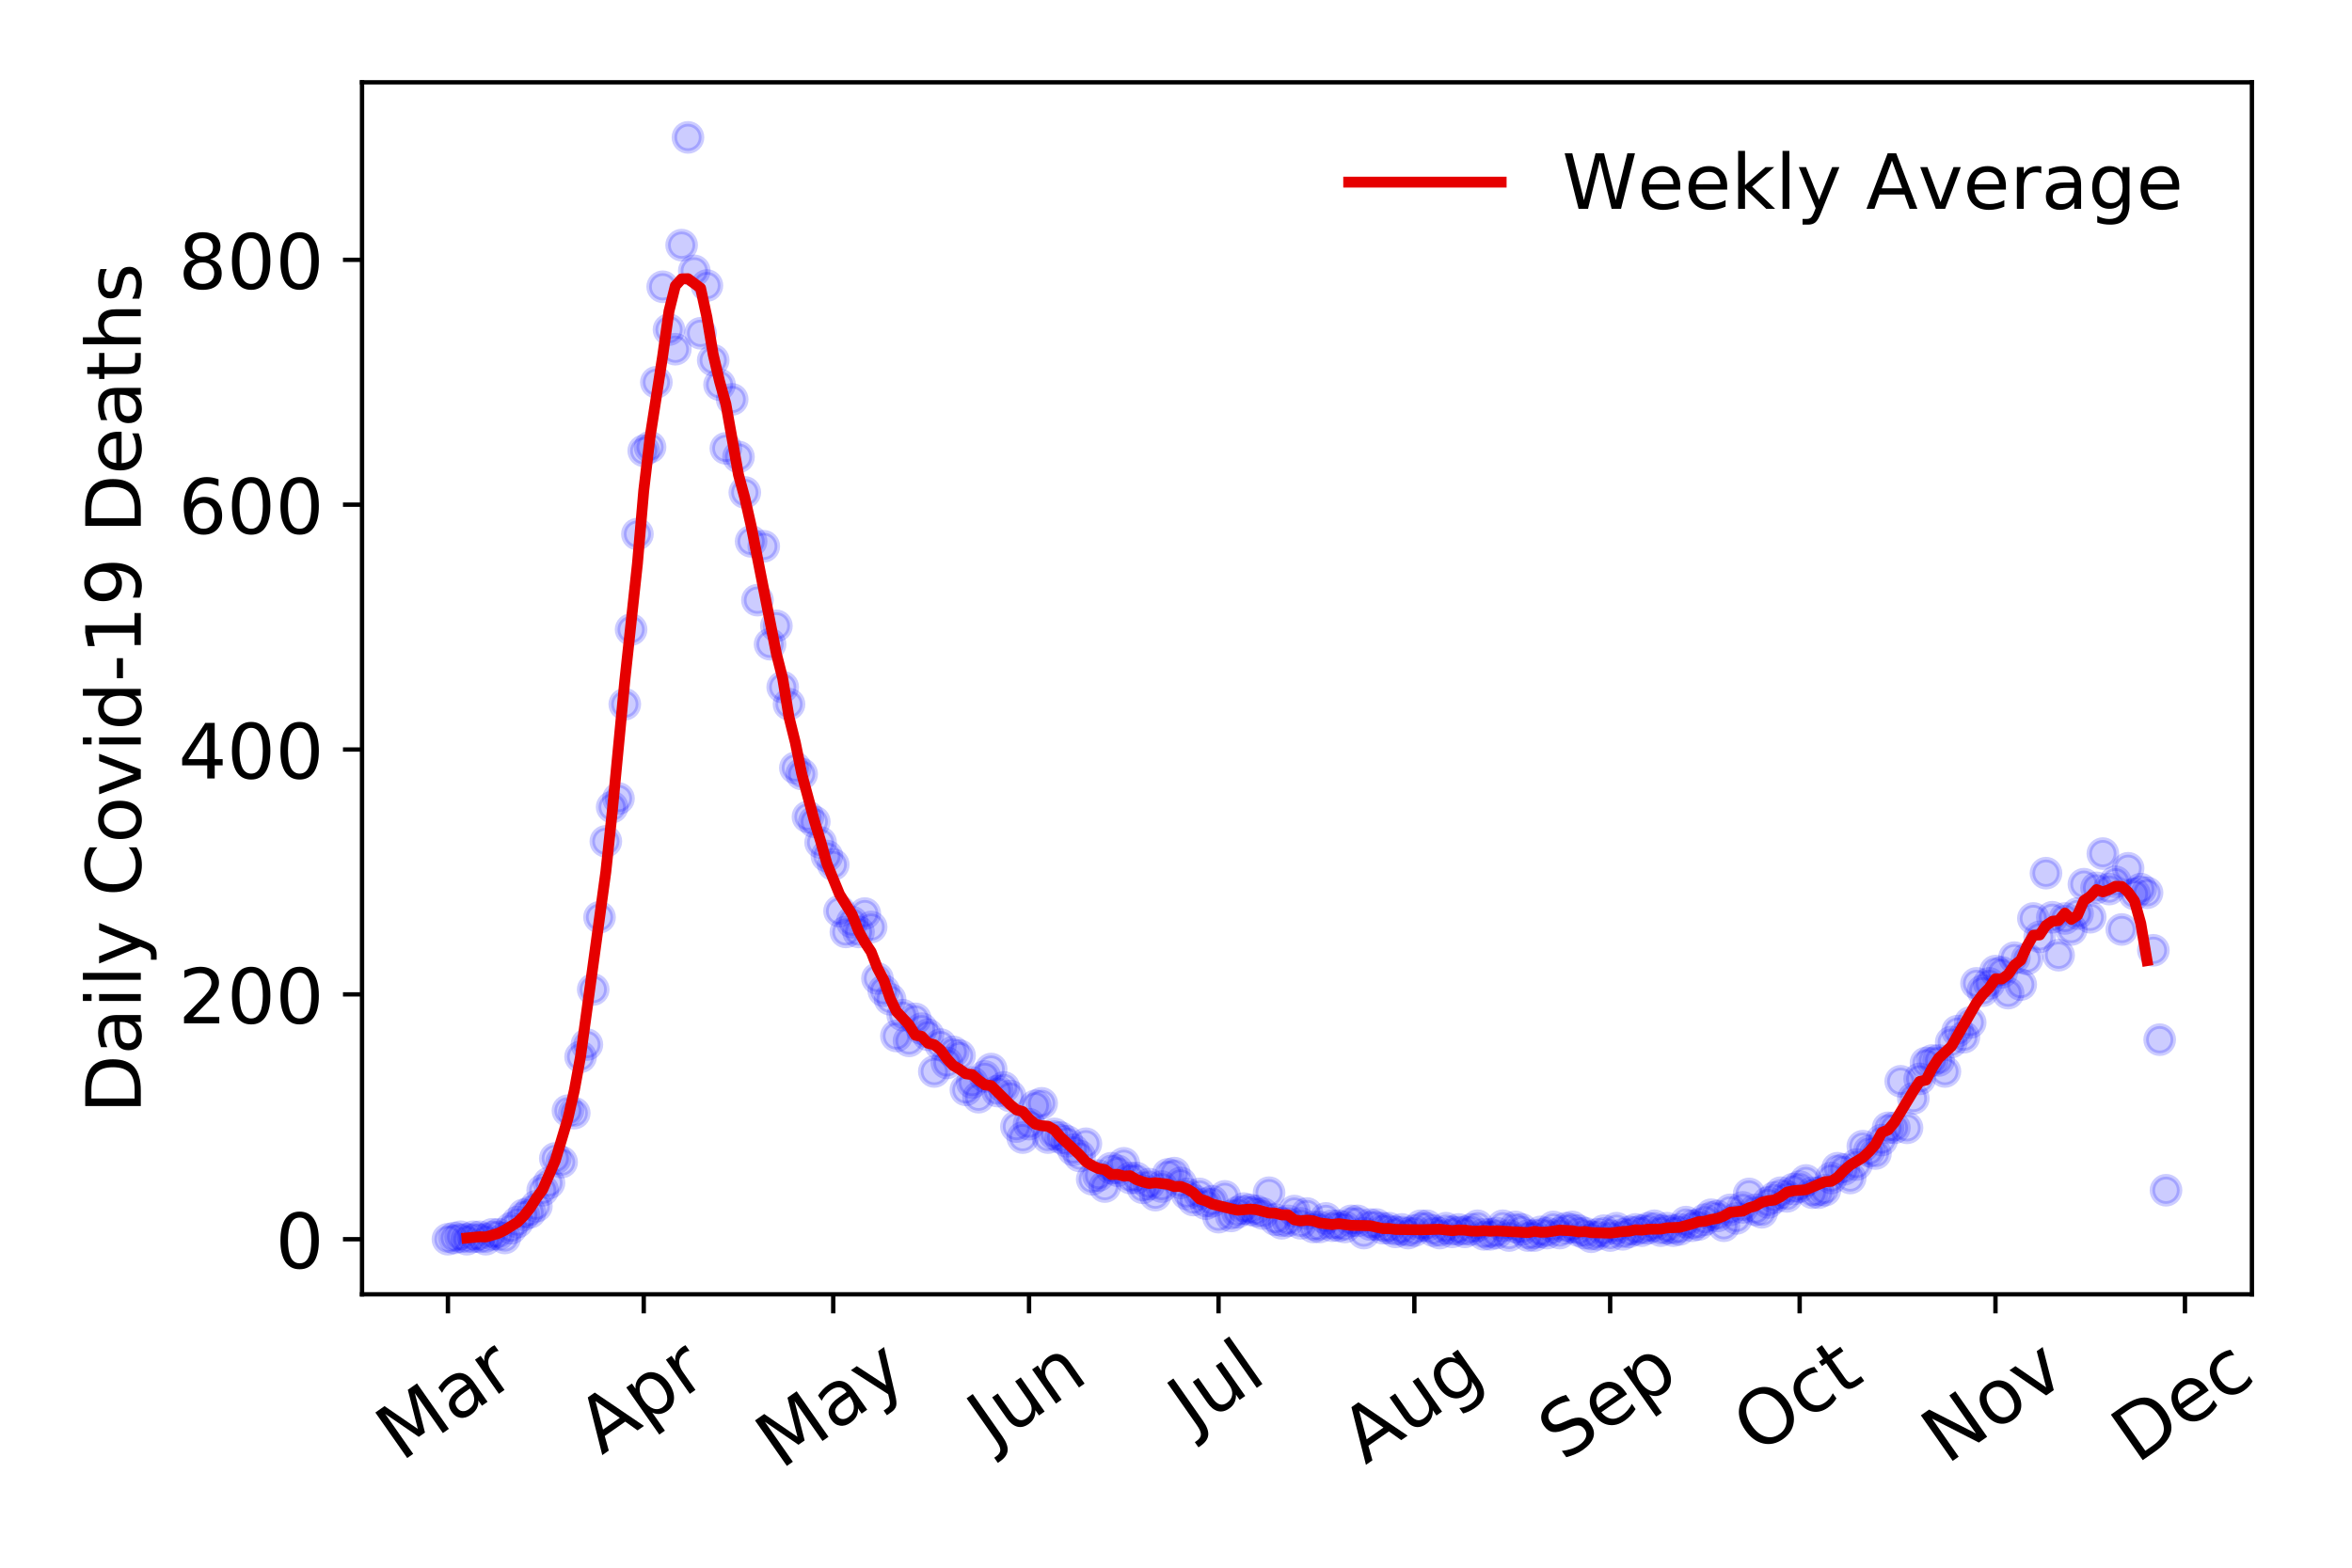 <?xml version="1.0" encoding="utf-8" standalone="no"?>
<!DOCTYPE svg PUBLIC "-//W3C//DTD SVG 1.1//EN"
  "http://www.w3.org/Graphics/SVG/1.1/DTD/svg11.dtd">
<!-- Created with matplotlib (https://matplotlib.org/) -->
<svg height="288pt" version="1.1" viewBox="0 0 432 288" width="432pt" xmlns="http://www.w3.org/2000/svg" xmlns:xlink="http://www.w3.org/1999/xlink">
 <defs>
  <style type="text/css">
*{stroke-linecap:butt;stroke-linejoin:round;}
  </style>
 </defs>
 <g id="figure_1">
  <g id="patch_1">
   <path d="M 0 288 
L 432 288 
L 432 0 
L 0 0 
z
" style="fill:#ffffff;"/>
  </g>
  <g id="axes_1">
   <g id="patch_2">
    <path d="M 66.495 237.778 
L 413.616 237.778 
L 413.616 15.12 
L 66.495 15.12 
z
" style="fill:#ffffff;"/>
   </g>
   <g id="matplotlib.axis_1">
    <g id="xtick_1">
     <g id="line2d_1">
      <defs>
       <path d="M 0 0 
L 0 3.5 
" id="m12db89dbf0" style="stroke:#000000;stroke-width:0.8;"/>
      </defs>
      <g>
       <use style="stroke:#000000;stroke-width:0.8;" x="82.273" xlink:href="#m12db89dbf0" y="237.778"/>
      </g>
     </g>
     <g id="text_1">
      <!-- Mar -->
      <defs>
       <path d="M 9.812 72.906 
L 24.516 72.906 
L 43.109 23.297 
L 61.812 72.906 
L 76.516 72.906 
L 76.516 0 
L 66.891 0 
L 66.891 64.016 
L 48.094 14.016 
L 38.188 14.016 
L 19.391 64.016 
L 19.391 0 
L 9.812 0 
z
" id="DejaVuSans-77"/>
       <path d="M 34.281 27.484 
Q 23.391 27.484 19.188 25 
Q 14.984 22.516 14.984 16.5 
Q 14.984 11.719 18.141 8.906 
Q 21.297 6.109 26.703 6.109 
Q 34.188 6.109 38.703 11.406 
Q 43.219 16.703 43.219 25.484 
L 43.219 27.484 
z
M 52.203 31.203 
L 52.203 0 
L 43.219 0 
L 43.219 8.297 
Q 40.141 3.328 35.547 0.953 
Q 30.953 -1.422 24.312 -1.422 
Q 15.922 -1.422 10.953 3.297 
Q 6 8.016 6 15.922 
Q 6 25.141 12.172 29.828 
Q 18.359 34.516 30.609 34.516 
L 43.219 34.516 
L 43.219 35.406 
Q 43.219 41.609 39.141 45 
Q 35.062 48.391 27.688 48.391 
Q 23 48.391 18.547 47.266 
Q 14.109 46.141 10.016 43.891 
L 10.016 52.203 
Q 14.938 54.109 19.578 55.047 
Q 24.219 56 28.609 56 
Q 40.484 56 46.344 49.844 
Q 52.203 43.703 52.203 31.203 
z
" id="DejaVuSans-97"/>
       <path d="M 41.109 46.297 
Q 39.594 47.172 37.812 47.578 
Q 36.031 48 33.891 48 
Q 26.266 48 22.188 43.047 
Q 18.109 38.094 18.109 28.812 
L 18.109 0 
L 9.078 0 
L 9.078 54.688 
L 18.109 54.688 
L 18.109 46.188 
Q 20.953 51.172 25.484 53.578 
Q 30.031 56 36.531 56 
Q 37.453 56 38.578 55.875 
Q 39.703 55.766 41.062 55.516 
z
" id="DejaVuSans-114"/>
      </defs>
      <g transform="translate(73.67 268.643)rotate(-35)scale(0.14 -0.14)">
       <use xlink:href="#DejaVuSans-77"/>
       <use x="86.279" xlink:href="#DejaVuSans-97"/>
       <use x="147.559" xlink:href="#DejaVuSans-114"/>
      </g>
     </g>
    </g>
    <g id="xtick_2">
     <g id="line2d_2">
      <g>
       <use style="stroke:#000000;stroke-width:0.8;" x="118.238" xlink:href="#m12db89dbf0" y="237.778"/>
      </g>
     </g>
     <g id="text_2">
      <!-- Apr -->
      <defs>
       <path d="M 34.188 63.188 
L 20.797 26.906 
L 47.609 26.906 
z
M 28.609 72.906 
L 39.797 72.906 
L 67.578 0 
L 57.328 0 
L 50.688 18.703 
L 17.828 18.703 
L 11.188 0 
L 0.781 0 
z
" id="DejaVuSans-65"/>
       <path d="M 18.109 8.203 
L 18.109 -20.797 
L 9.078 -20.797 
L 9.078 54.688 
L 18.109 54.688 
L 18.109 46.391 
Q 20.953 51.266 25.266 53.625 
Q 29.594 56 35.594 56 
Q 45.562 56 51.781 48.094 
Q 58.016 40.188 58.016 27.297 
Q 58.016 14.406 51.781 6.484 
Q 45.562 -1.422 35.594 -1.422 
Q 29.594 -1.422 25.266 0.953 
Q 20.953 3.328 18.109 8.203 
z
M 48.688 27.297 
Q 48.688 37.203 44.609 42.844 
Q 40.531 48.484 33.406 48.484 
Q 26.266 48.484 22.188 42.844 
Q 18.109 37.203 18.109 27.297 
Q 18.109 17.391 22.188 11.75 
Q 26.266 6.109 33.406 6.109 
Q 40.531 6.109 44.609 11.75 
Q 48.688 17.391 48.688 27.297 
z
" id="DejaVuSans-112"/>
      </defs>
      <g transform="translate(110.534 267.384)rotate(-35)scale(0.14 -0.14)">
       <use xlink:href="#DejaVuSans-65"/>
       <use x="68.408" xlink:href="#DejaVuSans-112"/>
       <use x="131.885" xlink:href="#DejaVuSans-114"/>
      </g>
     </g>
    </g>
    <g id="xtick_3">
     <g id="line2d_3">
      <g>
       <use style="stroke:#000000;stroke-width:0.8;" x="153.043" xlink:href="#m12db89dbf0" y="237.778"/>
      </g>
     </g>
     <g id="text_3">
      <!-- May -->
      <defs>
       <path d="M 32.172 -5.078 
Q 28.375 -14.844 24.75 -17.812 
Q 21.141 -20.797 15.094 -20.797 
L 7.906 -20.797 
L 7.906 -13.281 
L 13.188 -13.281 
Q 16.891 -13.281 18.938 -11.516 
Q 21 -9.766 23.484 -3.219 
L 25.094 0.875 
L 2.984 54.688 
L 12.5 54.688 
L 29.594 11.922 
L 46.688 54.688 
L 56.203 54.688 
z
" id="DejaVuSans-121"/>
      </defs>
      <g transform="translate(143.404 270.094)rotate(-35)scale(0.14 -0.14)">
       <use xlink:href="#DejaVuSans-77"/>
       <use x="86.279" xlink:href="#DejaVuSans-97"/>
       <use x="147.559" xlink:href="#DejaVuSans-121"/>
      </g>
     </g>
    </g>
    <g id="xtick_4">
     <g id="line2d_4">
      <g>
       <use style="stroke:#000000;stroke-width:0.8;" x="189.008" xlink:href="#m12db89dbf0" y="237.778"/>
      </g>
     </g>
     <g id="text_4">
      <!-- Jun -->
      <defs>
       <path d="M 9.812 72.906 
L 19.672 72.906 
L 19.672 5.078 
Q 19.672 -8.109 14.672 -14.062 
Q 9.672 -20.016 -1.422 -20.016 
L -5.172 -20.016 
L -5.172 -11.719 
L -2.094 -11.719 
Q 4.438 -11.719 7.125 -8.047 
Q 9.812 -4.391 9.812 5.078 
z
" id="DejaVuSans-74"/>
       <path d="M 8.5 21.578 
L 8.5 54.688 
L 17.484 54.688 
L 17.484 21.922 
Q 17.484 14.156 20.5 10.266 
Q 23.531 6.391 29.594 6.391 
Q 36.859 6.391 41.078 11.031 
Q 45.312 15.672 45.312 23.688 
L 45.312 54.688 
L 54.297 54.688 
L 54.297 0 
L 45.312 0 
L 45.312 8.406 
Q 42.047 3.422 37.719 1 
Q 33.406 -1.422 27.688 -1.422 
Q 18.266 -1.422 13.375 4.438 
Q 8.5 10.297 8.5 21.578 
z
M 31.109 56 
z
" id="DejaVuSans-117"/>
       <path d="M 54.891 33.016 
L 54.891 0 
L 45.906 0 
L 45.906 32.719 
Q 45.906 40.484 42.875 44.328 
Q 39.844 48.188 33.797 48.188 
Q 26.516 48.188 22.312 43.547 
Q 18.109 38.922 18.109 30.906 
L 18.109 0 
L 9.078 0 
L 9.078 54.688 
L 18.109 54.688 
L 18.109 46.188 
Q 21.344 51.125 25.703 53.562 
Q 30.078 56 35.797 56 
Q 45.219 56 50.047 50.172 
Q 54.891 44.344 54.891 33.016 
z
" id="DejaVuSans-110"/>
      </defs>
      <g transform="translate(182.265 266.039)rotate(-35)scale(0.14 -0.14)">
       <use xlink:href="#DejaVuSans-74"/>
       <use x="29.492" xlink:href="#DejaVuSans-117"/>
       <use x="92.871" xlink:href="#DejaVuSans-110"/>
      </g>
     </g>
    </g>
    <g id="xtick_5">
     <g id="line2d_5">
      <g>
       <use style="stroke:#000000;stroke-width:0.8;" x="223.813" xlink:href="#m12db89dbf0" y="237.778"/>
      </g>
     </g>
     <g id="text_5">
      <!-- Jul -->
      <defs>
       <path d="M 9.422 75.984 
L 18.406 75.984 
L 18.406 0 
L 9.422 0 
z
" id="DejaVuSans-108"/>
      </defs>
      <g transform="translate(219.111 263.181)rotate(-35)scale(0.14 -0.14)">
       <use xlink:href="#DejaVuSans-74"/>
       <use x="29.492" xlink:href="#DejaVuSans-117"/>
       <use x="92.871" xlink:href="#DejaVuSans-108"/>
      </g>
     </g>
    </g>
    <g id="xtick_6">
     <g id="line2d_6">
      <g>
       <use style="stroke:#000000;stroke-width:0.8;" x="259.779" xlink:href="#m12db89dbf0" y="237.778"/>
      </g>
     </g>
     <g id="text_6">
      <!-- Aug -->
      <defs>
       <path d="M 45.406 27.984 
Q 45.406 37.75 41.375 43.109 
Q 37.359 48.484 30.078 48.484 
Q 22.859 48.484 18.828 43.109 
Q 14.797 37.75 14.797 27.984 
Q 14.797 18.266 18.828 12.891 
Q 22.859 7.516 30.078 7.516 
Q 37.359 7.516 41.375 12.891 
Q 45.406 18.266 45.406 27.984 
z
M 54.391 6.781 
Q 54.391 -7.172 48.188 -13.984 
Q 42 -20.797 29.203 -20.797 
Q 24.469 -20.797 20.266 -20.094 
Q 16.062 -19.391 12.109 -17.922 
L 12.109 -9.188 
Q 16.062 -11.328 19.922 -12.344 
Q 23.781 -13.375 27.781 -13.375 
Q 36.625 -13.375 41.016 -8.766 
Q 45.406 -4.156 45.406 5.172 
L 45.406 9.625 
Q 42.625 4.781 38.281 2.391 
Q 33.938 0 27.875 0 
Q 17.828 0 11.672 7.656 
Q 5.516 15.328 5.516 27.984 
Q 5.516 40.672 11.672 48.328 
Q 17.828 56 27.875 56 
Q 33.938 56 38.281 53.609 
Q 42.625 51.219 45.406 46.391 
L 45.406 54.688 
L 54.391 54.688 
z
" id="DejaVuSans-103"/>
      </defs>
      <g transform="translate(250.798 269.172)rotate(-35)scale(0.14 -0.14)">
       <use xlink:href="#DejaVuSans-65"/>
       <use x="68.408" xlink:href="#DejaVuSans-117"/>
       <use x="131.787" xlink:href="#DejaVuSans-103"/>
      </g>
     </g>
    </g>
    <g id="xtick_7">
     <g id="line2d_7">
      <g>
       <use style="stroke:#000000;stroke-width:0.8;" x="295.744" xlink:href="#m12db89dbf0" y="237.778"/>
      </g>
     </g>
     <g id="text_7">
      <!-- Sep -->
      <defs>
       <path d="M 53.516 70.516 
L 53.516 60.891 
Q 47.906 63.578 42.922 64.891 
Q 37.938 66.219 33.297 66.219 
Q 25.25 66.219 20.875 63.094 
Q 16.5 59.969 16.5 54.203 
Q 16.5 49.359 19.406 46.891 
Q 22.312 44.438 30.422 42.922 
L 36.375 41.703 
Q 47.406 39.594 52.656 34.297 
Q 57.906 29 57.906 20.125 
Q 57.906 9.516 50.797 4.047 
Q 43.703 -1.422 29.984 -1.422 
Q 24.812 -1.422 18.969 -0.25 
Q 13.141 0.922 6.891 3.219 
L 6.891 13.375 
Q 12.891 10.016 18.656 8.297 
Q 24.422 6.594 29.984 6.594 
Q 38.422 6.594 43.016 9.906 
Q 47.609 13.234 47.609 19.391 
Q 47.609 24.75 44.312 27.781 
Q 41.016 30.812 33.5 32.328 
L 27.484 33.5 
Q 16.453 35.688 11.516 40.375 
Q 6.594 45.062 6.594 53.422 
Q 6.594 63.094 13.406 68.656 
Q 20.219 74.219 32.172 74.219 
Q 37.312 74.219 42.625 73.281 
Q 47.953 72.359 53.516 70.516 
z
" id="DejaVuSans-83"/>
       <path d="M 56.203 29.594 
L 56.203 25.203 
L 14.891 25.203 
Q 15.484 15.922 20.484 11.062 
Q 25.484 6.203 34.422 6.203 
Q 39.594 6.203 44.453 7.469 
Q 49.312 8.734 54.109 11.281 
L 54.109 2.781 
Q 49.266 0.734 44.188 -0.344 
Q 39.109 -1.422 33.891 -1.422 
Q 20.797 -1.422 13.156 6.188 
Q 5.516 13.812 5.516 26.812 
Q 5.516 40.234 12.766 48.109 
Q 20.016 56 32.328 56 
Q 43.359 56 49.781 48.891 
Q 56.203 41.797 56.203 29.594 
z
M 47.219 32.234 
Q 47.125 39.594 43.094 43.984 
Q 39.062 48.391 32.422 48.391 
Q 24.906 48.391 20.391 44.141 
Q 15.875 39.891 15.188 32.172 
z
" id="DejaVuSans-101"/>
      </defs>
      <g transform="translate(287.151 268.629)rotate(-35)scale(0.14 -0.14)">
       <use xlink:href="#DejaVuSans-83"/>
       <use x="63.477" xlink:href="#DejaVuSans-101"/>
       <use x="125" xlink:href="#DejaVuSans-112"/>
      </g>
     </g>
    </g>
    <g id="xtick_8">
     <g id="line2d_8">
      <g>
       <use style="stroke:#000000;stroke-width:0.8;" x="330.549" xlink:href="#m12db89dbf0" y="237.778"/>
      </g>
     </g>
     <g id="text_8">
      <!-- Oct -->
      <defs>
       <path d="M 39.406 66.219 
Q 28.656 66.219 22.328 58.203 
Q 16.016 50.203 16.016 36.375 
Q 16.016 22.609 22.328 14.594 
Q 28.656 6.594 39.406 6.594 
Q 50.141 6.594 56.422 14.594 
Q 62.703 22.609 62.703 36.375 
Q 62.703 50.203 56.422 58.203 
Q 50.141 66.219 39.406 66.219 
z
M 39.406 74.219 
Q 54.734 74.219 63.906 63.938 
Q 73.094 53.656 73.094 36.375 
Q 73.094 19.141 63.906 8.859 
Q 54.734 -1.422 39.406 -1.422 
Q 24.031 -1.422 14.812 8.828 
Q 5.609 19.094 5.609 36.375 
Q 5.609 53.656 14.812 63.938 
Q 24.031 74.219 39.406 74.219 
z
" id="DejaVuSans-79"/>
       <path d="M 48.781 52.594 
L 48.781 44.188 
Q 44.969 46.297 41.141 47.344 
Q 37.312 48.391 33.406 48.391 
Q 24.656 48.391 19.812 42.844 
Q 14.984 37.312 14.984 27.297 
Q 14.984 17.281 19.812 11.734 
Q 24.656 6.203 33.406 6.203 
Q 37.312 6.203 41.141 7.25 
Q 44.969 8.297 48.781 10.406 
L 48.781 2.094 
Q 45.016 0.344 40.984 -0.531 
Q 36.969 -1.422 32.422 -1.422 
Q 20.062 -1.422 12.781 6.344 
Q 5.516 14.109 5.516 27.297 
Q 5.516 40.672 12.859 48.328 
Q 20.219 56 33.016 56 
Q 37.156 56 41.109 55.141 
Q 45.062 54.297 48.781 52.594 
z
" id="DejaVuSans-99"/>
       <path d="M 18.312 70.219 
L 18.312 54.688 
L 36.812 54.688 
L 36.812 47.703 
L 18.312 47.703 
L 18.312 18.016 
Q 18.312 11.328 20.141 9.422 
Q 21.969 7.516 27.594 7.516 
L 36.812 7.516 
L 36.812 0 
L 27.594 0 
Q 17.188 0 13.234 3.875 
Q 9.281 7.766 9.281 18.016 
L 9.281 47.703 
L 2.688 47.703 
L 2.688 54.688 
L 9.281 54.688 
L 9.281 70.219 
z
" id="DejaVuSans-116"/>
      </defs>
      <g transform="translate(322.85 267.377)rotate(-35)scale(0.14 -0.14)">
       <use xlink:href="#DejaVuSans-79"/>
       <use x="78.711" xlink:href="#DejaVuSans-99"/>
       <use x="133.691" xlink:href="#DejaVuSans-116"/>
      </g>
     </g>
    </g>
    <g id="xtick_9">
     <g id="line2d_9">
      <g>
       <use style="stroke:#000000;stroke-width:0.8;" x="366.514" xlink:href="#m12db89dbf0" y="237.778"/>
      </g>
     </g>
     <g id="text_9">
      <!-- Nov -->
      <defs>
       <path d="M 9.812 72.906 
L 23.094 72.906 
L 55.422 11.922 
L 55.422 72.906 
L 64.984 72.906 
L 64.984 0 
L 51.703 0 
L 19.391 60.984 
L 19.391 0 
L 9.812 0 
z
" id="DejaVuSans-78"/>
       <path d="M 30.609 48.391 
Q 23.391 48.391 19.188 42.75 
Q 14.984 37.109 14.984 27.297 
Q 14.984 17.484 19.156 11.844 
Q 23.344 6.203 30.609 6.203 
Q 37.797 6.203 41.984 11.859 
Q 46.188 17.531 46.188 27.297 
Q 46.188 37.016 41.984 42.703 
Q 37.797 48.391 30.609 48.391 
z
M 30.609 56 
Q 42.328 56 49.016 48.375 
Q 55.719 40.766 55.719 27.297 
Q 55.719 13.875 49.016 6.219 
Q 42.328 -1.422 30.609 -1.422 
Q 18.844 -1.422 12.172 6.219 
Q 5.516 13.875 5.516 27.297 
Q 5.516 40.766 12.172 48.375 
Q 18.844 56 30.609 56 
z
" id="DejaVuSans-111"/>
       <path d="M 2.984 54.688 
L 12.5 54.688 
L 29.594 8.797 
L 46.688 54.688 
L 56.203 54.688 
L 35.688 0 
L 23.484 0 
z
" id="DejaVuSans-118"/>
      </defs>
      <g transform="translate(357.537 269.166)rotate(-35)scale(0.14 -0.14)">
       <use xlink:href="#DejaVuSans-78"/>
       <use x="74.805" xlink:href="#DejaVuSans-111"/>
       <use x="135.986" xlink:href="#DejaVuSans-118"/>
      </g>
     </g>
    </g>
    <g id="xtick_10">
     <g id="line2d_10">
      <g>
       <use style="stroke:#000000;stroke-width:0.8;" x="401.319" xlink:href="#m12db89dbf0" y="237.778"/>
      </g>
     </g>
     <g id="text_10">
      <!-- Dec -->
      <defs>
       <path d="M 19.672 64.797 
L 19.672 8.109 
L 31.594 8.109 
Q 46.688 8.109 53.688 14.938 
Q 60.688 21.781 60.688 36.531 
Q 60.688 51.172 53.688 57.984 
Q 46.688 64.797 31.594 64.797 
z
M 9.812 72.906 
L 30.078 72.906 
Q 51.266 72.906 61.172 64.094 
Q 71.094 55.281 71.094 36.531 
Q 71.094 17.672 61.125 8.828 
Q 51.172 0 30.078 0 
L 9.812 0 
z
" id="DejaVuSans-68"/>
      </defs>
      <g transform="translate(392.438 269.032)rotate(-35)scale(0.14 -0.14)">
       <use xlink:href="#DejaVuSans-68"/>
       <use x="77.002" xlink:href="#DejaVuSans-101"/>
       <use x="138.525" xlink:href="#DejaVuSans-99"/>
      </g>
     </g>
    </g>
   </g>
   <g id="matplotlib.axis_2">
    <g id="ytick_1">
     <g id="line2d_11">
      <defs>
       <path d="M 0 0 
L -3.5 0 
" id="m6ccd9c3b83" style="stroke:#000000;stroke-width:0.8;"/>
      </defs>
      <g>
       <use style="stroke:#000000;stroke-width:0.8;" x="66.495" xlink:href="#m6ccd9c3b83" y="227.657"/>
      </g>
     </g>
     <g id="text_11">
      <!-- 0 -->
      <defs>
       <path d="M 31.781 66.406 
Q 24.172 66.406 20.328 58.906 
Q 16.5 51.422 16.5 36.375 
Q 16.5 21.391 20.328 13.891 
Q 24.172 6.391 31.781 6.391 
Q 39.453 6.391 43.281 13.891 
Q 47.125 21.391 47.125 36.375 
Q 47.125 51.422 43.281 58.906 
Q 39.453 66.406 31.781 66.406 
z
M 31.781 74.219 
Q 44.047 74.219 50.516 64.516 
Q 56.984 54.828 56.984 36.375 
Q 56.984 17.969 50.516 8.266 
Q 44.047 -1.422 31.781 -1.422 
Q 19.531 -1.422 13.062 8.266 
Q 6.594 17.969 6.594 36.375 
Q 6.594 54.828 13.062 64.516 
Q 19.531 74.219 31.781 74.219 
z
" id="DejaVuSans-48"/>
      </defs>
      <g transform="translate(50.587 232.976)scale(0.14 -0.14)">
       <use xlink:href="#DejaVuSans-48"/>
      </g>
     </g>
    </g>
    <g id="ytick_2">
     <g id="line2d_12">
      <g>
       <use style="stroke:#000000;stroke-width:0.8;" x="66.495" xlink:href="#m6ccd9c3b83" y="182.676"/>
      </g>
     </g>
     <g id="text_12">
      <!-- 200 -->
      <defs>
       <path d="M 19.188 8.297 
L 53.609 8.297 
L 53.609 0 
L 7.328 0 
L 7.328 8.297 
Q 12.938 14.109 22.625 23.891 
Q 32.328 33.688 34.812 36.531 
Q 39.547 41.844 41.422 45.531 
Q 43.312 49.219 43.312 52.781 
Q 43.312 58.594 39.234 62.25 
Q 35.156 65.922 28.609 65.922 
Q 23.969 65.922 18.812 64.312 
Q 13.672 62.703 7.812 59.422 
L 7.812 69.391 
Q 13.766 71.781 18.938 73 
Q 24.125 74.219 28.422 74.219 
Q 39.75 74.219 46.484 68.547 
Q 53.219 62.891 53.219 53.422 
Q 53.219 48.922 51.531 44.891 
Q 49.859 40.875 45.406 35.406 
Q 44.188 33.984 37.641 27.219 
Q 31.109 20.453 19.188 8.297 
z
" id="DejaVuSans-50"/>
      </defs>
      <g transform="translate(32.773 187.995)scale(0.14 -0.14)">
       <use xlink:href="#DejaVuSans-50"/>
       <use x="63.623" xlink:href="#DejaVuSans-48"/>
       <use x="127.246" xlink:href="#DejaVuSans-48"/>
      </g>
     </g>
    </g>
    <g id="ytick_3">
     <g id="line2d_13">
      <g>
       <use style="stroke:#000000;stroke-width:0.8;" x="66.495" xlink:href="#m6ccd9c3b83" y="137.694"/>
      </g>
     </g>
     <g id="text_13">
      <!-- 400 -->
      <defs>
       <path d="M 37.797 64.312 
L 12.891 25.391 
L 37.797 25.391 
z
M 35.203 72.906 
L 47.609 72.906 
L 47.609 25.391 
L 58.016 25.391 
L 58.016 17.188 
L 47.609 17.188 
L 47.609 0 
L 37.797 0 
L 37.797 17.188 
L 4.891 17.188 
L 4.891 26.703 
z
" id="DejaVuSans-52"/>
      </defs>
      <g transform="translate(32.773 143.013)scale(0.14 -0.14)">
       <use xlink:href="#DejaVuSans-52"/>
       <use x="63.623" xlink:href="#DejaVuSans-48"/>
       <use x="127.246" xlink:href="#DejaVuSans-48"/>
      </g>
     </g>
    </g>
    <g id="ytick_4">
     <g id="line2d_14">
      <g>
       <use style="stroke:#000000;stroke-width:0.8;" x="66.495" xlink:href="#m6ccd9c3b83" y="92.713"/>
      </g>
     </g>
     <g id="text_14">
      <!-- 600 -->
      <defs>
       <path d="M 33.016 40.375 
Q 26.375 40.375 22.484 35.828 
Q 18.609 31.297 18.609 23.391 
Q 18.609 15.531 22.484 10.953 
Q 26.375 6.391 33.016 6.391 
Q 39.656 6.391 43.531 10.953 
Q 47.406 15.531 47.406 23.391 
Q 47.406 31.297 43.531 35.828 
Q 39.656 40.375 33.016 40.375 
z
M 52.594 71.297 
L 52.594 62.312 
Q 48.875 64.062 45.094 64.984 
Q 41.312 65.922 37.594 65.922 
Q 27.828 65.922 22.672 59.328 
Q 17.531 52.734 16.797 39.406 
Q 19.672 43.656 24.016 45.922 
Q 28.375 48.188 33.594 48.188 
Q 44.578 48.188 50.953 41.516 
Q 57.328 34.859 57.328 23.391 
Q 57.328 12.156 50.688 5.359 
Q 44.047 -1.422 33.016 -1.422 
Q 20.359 -1.422 13.672 8.266 
Q 6.984 17.969 6.984 36.375 
Q 6.984 53.656 15.188 63.938 
Q 23.391 74.219 37.203 74.219 
Q 40.922 74.219 44.703 73.484 
Q 48.484 72.75 52.594 71.297 
z
" id="DejaVuSans-54"/>
      </defs>
      <g transform="translate(32.773 98.032)scale(0.14 -0.14)">
       <use xlink:href="#DejaVuSans-54"/>
       <use x="63.623" xlink:href="#DejaVuSans-48"/>
       <use x="127.246" xlink:href="#DejaVuSans-48"/>
      </g>
     </g>
    </g>
    <g id="ytick_5">
     <g id="line2d_15">
      <g>
       <use style="stroke:#000000;stroke-width:0.8;" x="66.495" xlink:href="#m6ccd9c3b83" y="47.732"/>
      </g>
     </g>
     <g id="text_15">
      <!-- 800 -->
      <defs>
       <path d="M 31.781 34.625 
Q 24.75 34.625 20.719 30.859 
Q 16.703 27.094 16.703 20.516 
Q 16.703 13.922 20.719 10.156 
Q 24.75 6.391 31.781 6.391 
Q 38.812 6.391 42.859 10.172 
Q 46.922 13.969 46.922 20.516 
Q 46.922 27.094 42.891 30.859 
Q 38.875 34.625 31.781 34.625 
z
M 21.922 38.812 
Q 15.578 40.375 12.031 44.719 
Q 8.5 49.078 8.5 55.328 
Q 8.5 64.062 14.719 69.141 
Q 20.953 74.219 31.781 74.219 
Q 42.672 74.219 48.875 69.141 
Q 55.078 64.062 55.078 55.328 
Q 55.078 49.078 51.531 44.719 
Q 48 40.375 41.703 38.812 
Q 48.828 37.156 52.797 32.312 
Q 56.781 27.484 56.781 20.516 
Q 56.781 9.906 50.312 4.234 
Q 43.844 -1.422 31.781 -1.422 
Q 19.734 -1.422 13.25 4.234 
Q 6.781 9.906 6.781 20.516 
Q 6.781 27.484 10.781 32.312 
Q 14.797 37.156 21.922 38.812 
z
M 18.312 54.391 
Q 18.312 48.734 21.844 45.562 
Q 25.391 42.391 31.781 42.391 
Q 38.141 42.391 41.719 45.562 
Q 45.312 48.734 45.312 54.391 
Q 45.312 60.062 41.719 63.234 
Q 38.141 66.406 31.781 66.406 
Q 25.391 66.406 21.844 63.234 
Q 18.312 60.062 18.312 54.391 
z
" id="DejaVuSans-56"/>
      </defs>
      <g transform="translate(32.773 53.05)scale(0.14 -0.14)">
       <use xlink:href="#DejaVuSans-56"/>
       <use x="63.623" xlink:href="#DejaVuSans-48"/>
       <use x="127.246" xlink:href="#DejaVuSans-48"/>
      </g>
     </g>
    </g>
    <g id="text_16">
     <!-- Daily Covid-19 Deaths -->
     <defs>
      <path d="M 9.422 54.688 
L 18.406 54.688 
L 18.406 0 
L 9.422 0 
z
M 9.422 75.984 
L 18.406 75.984 
L 18.406 64.594 
L 9.422 64.594 
z
" id="DejaVuSans-105"/>
      <path id="DejaVuSans-32"/>
      <path d="M 64.406 67.281 
L 64.406 56.891 
Q 59.422 61.531 53.781 63.812 
Q 48.141 66.109 41.797 66.109 
Q 29.297 66.109 22.656 58.469 
Q 16.016 50.828 16.016 36.375 
Q 16.016 21.969 22.656 14.328 
Q 29.297 6.688 41.797 6.688 
Q 48.141 6.688 53.781 8.984 
Q 59.422 11.281 64.406 15.922 
L 64.406 5.609 
Q 59.234 2.094 53.438 0.328 
Q 47.656 -1.422 41.219 -1.422 
Q 24.656 -1.422 15.125 8.703 
Q 5.609 18.844 5.609 36.375 
Q 5.609 53.953 15.125 64.078 
Q 24.656 74.219 41.219 74.219 
Q 47.75 74.219 53.531 72.484 
Q 59.328 70.75 64.406 67.281 
z
" id="DejaVuSans-67"/>
      <path d="M 45.406 46.391 
L 45.406 75.984 
L 54.391 75.984 
L 54.391 0 
L 45.406 0 
L 45.406 8.203 
Q 42.578 3.328 38.25 0.953 
Q 33.938 -1.422 27.875 -1.422 
Q 17.969 -1.422 11.734 6.484 
Q 5.516 14.406 5.516 27.297 
Q 5.516 40.188 11.734 48.094 
Q 17.969 56 27.875 56 
Q 33.938 56 38.25 53.625 
Q 42.578 51.266 45.406 46.391 
z
M 14.797 27.297 
Q 14.797 17.391 18.875 11.75 
Q 22.953 6.109 30.078 6.109 
Q 37.203 6.109 41.297 11.75 
Q 45.406 17.391 45.406 27.297 
Q 45.406 37.203 41.297 42.844 
Q 37.203 48.484 30.078 48.484 
Q 22.953 48.484 18.875 42.844 
Q 14.797 37.203 14.797 27.297 
z
" id="DejaVuSans-100"/>
      <path d="M 4.891 31.391 
L 31.203 31.391 
L 31.203 23.391 
L 4.891 23.391 
z
" id="DejaVuSans-45"/>
      <path d="M 12.406 8.297 
L 28.516 8.297 
L 28.516 63.922 
L 10.984 60.406 
L 10.984 69.391 
L 28.422 72.906 
L 38.281 72.906 
L 38.281 8.297 
L 54.391 8.297 
L 54.391 0 
L 12.406 0 
z
" id="DejaVuSans-49"/>
      <path d="M 10.984 1.516 
L 10.984 10.5 
Q 14.703 8.734 18.5 7.812 
Q 22.312 6.891 25.984 6.891 
Q 35.75 6.891 40.891 13.453 
Q 46.047 20.016 46.781 33.406 
Q 43.953 29.203 39.594 26.953 
Q 35.25 24.703 29.984 24.703 
Q 19.047 24.703 12.672 31.312 
Q 6.297 37.938 6.297 49.422 
Q 6.297 60.641 12.938 67.422 
Q 19.578 74.219 30.609 74.219 
Q 43.266 74.219 49.922 64.516 
Q 56.594 54.828 56.594 36.375 
Q 56.594 19.141 48.406 8.859 
Q 40.234 -1.422 26.422 -1.422 
Q 22.703 -1.422 18.891 -0.688 
Q 15.094 0.047 10.984 1.516 
z
M 30.609 32.422 
Q 37.25 32.422 41.125 36.953 
Q 45.016 41.5 45.016 49.422 
Q 45.016 57.281 41.125 61.844 
Q 37.25 66.406 30.609 66.406 
Q 23.969 66.406 20.094 61.844 
Q 16.219 57.281 16.219 49.422 
Q 16.219 41.5 20.094 36.953 
Q 23.969 32.422 30.609 32.422 
z
" id="DejaVuSans-57"/>
      <path d="M 54.891 33.016 
L 54.891 0 
L 45.906 0 
L 45.906 32.719 
Q 45.906 40.484 42.875 44.328 
Q 39.844 48.188 33.797 48.188 
Q 26.516 48.188 22.312 43.547 
Q 18.109 38.922 18.109 30.906 
L 18.109 0 
L 9.078 0 
L 9.078 75.984 
L 18.109 75.984 
L 18.109 46.188 
Q 21.344 51.125 25.703 53.562 
Q 30.078 56 35.797 56 
Q 45.219 56 50.047 50.172 
Q 54.891 44.344 54.891 33.016 
z
" id="DejaVuSans-104"/>
      <path d="M 44.281 53.078 
L 44.281 44.578 
Q 40.484 46.531 36.375 47.5 
Q 32.281 48.484 27.875 48.484 
Q 21.188 48.484 17.844 46.438 
Q 14.5 44.391 14.5 40.281 
Q 14.5 37.156 16.891 35.375 
Q 19.281 33.594 26.516 31.984 
L 29.594 31.297 
Q 39.156 29.25 43.188 25.516 
Q 47.219 21.781 47.219 15.094 
Q 47.219 7.469 41.188 3.016 
Q 35.156 -1.422 24.609 -1.422 
Q 20.219 -1.422 15.453 -0.562 
Q 10.688 0.297 5.422 2 
L 5.422 11.281 
Q 10.406 8.688 15.234 7.391 
Q 20.062 6.109 24.812 6.109 
Q 31.156 6.109 34.562 8.281 
Q 37.984 10.453 37.984 14.406 
Q 37.984 18.062 35.516 20.016 
Q 33.062 21.969 24.703 23.781 
L 21.578 24.516 
Q 13.234 26.266 9.516 29.906 
Q 5.812 33.547 5.812 39.891 
Q 5.812 47.609 11.281 51.797 
Q 16.75 56 26.812 56 
Q 31.781 56 36.172 55.266 
Q 40.578 54.547 44.281 53.078 
z
" id="DejaVuSans-115"/>
     </defs>
     <g transform="translate(25.861 204.56)rotate(-90)scale(0.14 -0.14)">
      <use xlink:href="#DejaVuSans-68"/>
      <use x="77.002" xlink:href="#DejaVuSans-97"/>
      <use x="138.281" xlink:href="#DejaVuSans-105"/>
      <use x="166.064" xlink:href="#DejaVuSans-108"/>
      <use x="193.848" xlink:href="#DejaVuSans-121"/>
      <use x="253.027" xlink:href="#DejaVuSans-32"/>
      <use x="284.814" xlink:href="#DejaVuSans-67"/>
      <use x="354.639" xlink:href="#DejaVuSans-111"/>
      <use x="415.82" xlink:href="#DejaVuSans-118"/>
      <use x="475" xlink:href="#DejaVuSans-105"/>
      <use x="502.783" xlink:href="#DejaVuSans-100"/>
      <use x="566.26" xlink:href="#DejaVuSans-45"/>
      <use x="602.344" xlink:href="#DejaVuSans-49"/>
      <use x="665.967" xlink:href="#DejaVuSans-57"/>
      <use x="729.59" xlink:href="#DejaVuSans-32"/>
      <use x="761.377" xlink:href="#DejaVuSans-68"/>
      <use x="838.379" xlink:href="#DejaVuSans-101"/>
      <use x="899.902" xlink:href="#DejaVuSans-97"/>
      <use x="961.182" xlink:href="#DejaVuSans-116"/>
      <use x="1000.391" xlink:href="#DejaVuSans-104"/>
      <use x="1063.77" xlink:href="#DejaVuSans-115"/>
     </g>
    </g>
   </g>
   <g id="line2d_16">
    <defs>
     <path d="M 0 2.5 
C 0.663 2.5 1.299 2.237 1.768 1.768 
C 2.237 1.299 2.5 0.663 2.5 0 
C 2.5 -0.663 2.237 -1.299 1.768 -1.768 
C 1.299 -2.237 0.663 -2.5 0 -2.5 
C -0.663 -2.5 -1.299 -2.237 -1.768 -1.768 
C -2.237 -1.299 -2.5 -0.663 -2.5 0 
C -2.5 0.663 -2.237 1.299 -1.768 1.768 
C -1.299 2.237 -0.663 2.5 0 2.5 
z
" id="m66b0a9dc51" style="stroke:#0000ff;stroke-opacity:0.2;"/>
    </defs>
    <g clip-path="url(#p8d545cba7e)">
     <use style="fill:#0000ff;fill-opacity:0.2;stroke:#0000ff;stroke-opacity:0.2;" x="82.273" xlink:href="#m66b0a9dc51" y="227.657"/>
     <use style="fill:#0000ff;fill-opacity:0.2;stroke:#0000ff;stroke-opacity:0.2;" x="83.433" xlink:href="#m66b0a9dc51" y="227.432"/>
     <use style="fill:#0000ff;fill-opacity:0.2;stroke:#0000ff;stroke-opacity:0.2;" x="84.594" xlink:href="#m66b0a9dc51" y="227.208"/>
     <use style="fill:#0000ff;fill-opacity:0.2;stroke:#0000ff;stroke-opacity:0.2;" x="85.754" xlink:href="#m66b0a9dc51" y="227.657"/>
     <use style="fill:#0000ff;fill-opacity:0.2;stroke:#0000ff;stroke-opacity:0.2;" x="86.914" xlink:href="#m66b0a9dc51" y="227.208"/>
     <use style="fill:#0000ff;fill-opacity:0.2;stroke:#0000ff;stroke-opacity:0.2;" x="88.074" xlink:href="#m66b0a9dc51" y="227.208"/>
     <use style="fill:#0000ff;fill-opacity:0.2;stroke:#0000ff;stroke-opacity:0.2;" x="89.234" xlink:href="#m66b0a9dc51" y="227.657"/>
     <use style="fill:#0000ff;fill-opacity:0.2;stroke:#0000ff;stroke-opacity:0.2;" x="90.394" xlink:href="#m66b0a9dc51" y="226.758"/>
     <use style="fill:#0000ff;fill-opacity:0.2;stroke:#0000ff;stroke-opacity:0.2;" x="91.555" xlink:href="#m66b0a9dc51" y="226.758"/>
     <use style="fill:#0000ff;fill-opacity:0.2;stroke:#0000ff;stroke-opacity:0.2;" x="92.715" xlink:href="#m66b0a9dc51" y="227.432"/>
     <use style="fill:#0000ff;fill-opacity:0.2;stroke:#0000ff;stroke-opacity:0.2;" x="93.875" xlink:href="#m66b0a9dc51" y="225.633"/>
     <use style="fill:#0000ff;fill-opacity:0.2;stroke:#0000ff;stroke-opacity:0.2;" x="95.035" xlink:href="#m66b0a9dc51" y="224.509"/>
     <use style="fill:#0000ff;fill-opacity:0.2;stroke:#0000ff;stroke-opacity:0.2;" x="96.195" xlink:href="#m66b0a9dc51" y="223.159"/>
     <use style="fill:#0000ff;fill-opacity:0.2;stroke:#0000ff;stroke-opacity:0.2;" x="97.355" xlink:href="#m66b0a9dc51" y="222.709"/>
     <use style="fill:#0000ff;fill-opacity:0.2;stroke:#0000ff;stroke-opacity:0.2;" x="98.516" xlink:href="#m66b0a9dc51" y="221.585"/>
     <use style="fill:#0000ff;fill-opacity:0.2;stroke:#0000ff;stroke-opacity:0.2;" x="99.676" xlink:href="#m66b0a9dc51" y="218.661"/>
     <use style="fill:#0000ff;fill-opacity:0.2;stroke:#0000ff;stroke-opacity:0.2;" x="100.836" xlink:href="#m66b0a9dc51" y="217.312"/>
     <use style="fill:#0000ff;fill-opacity:0.2;stroke:#0000ff;stroke-opacity:0.2;" x="101.996" xlink:href="#m66b0a9dc51" y="212.813"/>
     <use style="fill:#0000ff;fill-opacity:0.2;stroke:#0000ff;stroke-opacity:0.2;" x="103.156" xlink:href="#m66b0a9dc51" y="213.488"/>
     <use style="fill:#0000ff;fill-opacity:0.2;stroke:#0000ff;stroke-opacity:0.2;" x="104.316" xlink:href="#m66b0a9dc51" y="204.042"/>
     <use style="fill:#0000ff;fill-opacity:0.2;stroke:#0000ff;stroke-opacity:0.2;" x="105.477" xlink:href="#m66b0a9dc51" y="204.492"/>
     <use style="fill:#0000ff;fill-opacity:0.2;stroke:#0000ff;stroke-opacity:0.2;" x="106.637" xlink:href="#m66b0a9dc51" y="194.146"/>
     <use style="fill:#0000ff;fill-opacity:0.2;stroke:#0000ff;stroke-opacity:0.2;" x="107.797" xlink:href="#m66b0a9dc51" y="191.897"/>
     <use style="fill:#0000ff;fill-opacity:0.2;stroke:#0000ff;stroke-opacity:0.2;" x="108.957" xlink:href="#m66b0a9dc51" y="181.776"/>
     <use style="fill:#0000ff;fill-opacity:0.2;stroke:#0000ff;stroke-opacity:0.2;" x="110.117" xlink:href="#m66b0a9dc51" y="168.507"/>
     <use style="fill:#0000ff;fill-opacity:0.2;stroke:#0000ff;stroke-opacity:0.2;" x="111.277" xlink:href="#m66b0a9dc51" y="154.562"/>
     <use style="fill:#0000ff;fill-opacity:0.2;stroke:#0000ff;stroke-opacity:0.2;" x="112.438" xlink:href="#m66b0a9dc51" y="148.265"/>
     <use style="fill:#0000ff;fill-opacity:0.2;stroke:#0000ff;stroke-opacity:0.2;" x="113.598" xlink:href="#m66b0a9dc51" y="146.691"/>
     <use style="fill:#0000ff;fill-opacity:0.2;stroke:#0000ff;stroke-opacity:0.2;" x="114.758" xlink:href="#m66b0a9dc51" y="129.373"/>
     <use style="fill:#0000ff;fill-opacity:0.2;stroke:#0000ff;stroke-opacity:0.2;" x="115.918" xlink:href="#m66b0a9dc51" y="115.654"/>
     <use style="fill:#0000ff;fill-opacity:0.2;stroke:#0000ff;stroke-opacity:0.2;" x="117.078" xlink:href="#m66b0a9dc51" y="98.111"/>
     <use style="fill:#0000ff;fill-opacity:0.2;stroke:#0000ff;stroke-opacity:0.2;" x="118.238" xlink:href="#m66b0a9dc51" y="82.817"/>
     <use style="fill:#0000ff;fill-opacity:0.2;stroke:#0000ff;stroke-opacity:0.2;" x="119.399" xlink:href="#m66b0a9dc51" y="82.142"/>
     <use style="fill:#0000ff;fill-opacity:0.2;stroke:#0000ff;stroke-opacity:0.2;" x="120.559" xlink:href="#m66b0a9dc51" y="70.222"/>
     <use style="fill:#0000ff;fill-opacity:0.2;stroke:#0000ff;stroke-opacity:0.2;" x="121.719" xlink:href="#m66b0a9dc51" y="52.68"/>
     <use style="fill:#0000ff;fill-opacity:0.2;stroke:#0000ff;stroke-opacity:0.2;" x="122.879" xlink:href="#m66b0a9dc51" y="60.551"/>
     <use style="fill:#0000ff;fill-opacity:0.2;stroke:#0000ff;stroke-opacity:0.2;" x="124.039" xlink:href="#m66b0a9dc51" y="64.15"/>
     <use style="fill:#0000ff;fill-opacity:0.2;stroke:#0000ff;stroke-opacity:0.2;" x="125.199" xlink:href="#m66b0a9dc51" y="45.033"/>
     <use style="fill:#0000ff;fill-opacity:0.2;stroke:#0000ff;stroke-opacity:0.2;" x="126.36" xlink:href="#m66b0a9dc51" y="25.241"/>
     <use style="fill:#0000ff;fill-opacity:0.2;stroke:#0000ff;stroke-opacity:0.2;" x="127.52" xlink:href="#m66b0a9dc51" y="49.756"/>
     <use style="fill:#0000ff;fill-opacity:0.2;stroke:#0000ff;stroke-opacity:0.2;" x="128.68" xlink:href="#m66b0a9dc51" y="61.226"/>
     <use style="fill:#0000ff;fill-opacity:0.2;stroke:#0000ff;stroke-opacity:0.2;" x="129.84" xlink:href="#m66b0a9dc51" y="52.455"/>
     <use style="fill:#0000ff;fill-opacity:0.2;stroke:#0000ff;stroke-opacity:0.2;" x="131" xlink:href="#m66b0a9dc51" y="66.174"/>
     <use style="fill:#0000ff;fill-opacity:0.2;stroke:#0000ff;stroke-opacity:0.2;" x="132.16" xlink:href="#m66b0a9dc51" y="70.672"/>
     <use style="fill:#0000ff;fill-opacity:0.2;stroke:#0000ff;stroke-opacity:0.2;" x="133.321" xlink:href="#m66b0a9dc51" y="82.367"/>
     <use style="fill:#0000ff;fill-opacity:0.2;stroke:#0000ff;stroke-opacity:0.2;" x="134.481" xlink:href="#m66b0a9dc51" y="73.371"/>
     <use style="fill:#0000ff;fill-opacity:0.2;stroke:#0000ff;stroke-opacity:0.2;" x="135.641" xlink:href="#m66b0a9dc51" y="83.942"/>
     <use style="fill:#0000ff;fill-opacity:0.2;stroke:#0000ff;stroke-opacity:0.2;" x="136.801" xlink:href="#m66b0a9dc51" y="90.464"/>
     <use style="fill:#0000ff;fill-opacity:0.2;stroke:#0000ff;stroke-opacity:0.2;" x="137.961" xlink:href="#m66b0a9dc51" y="99.46"/>
     <use style="fill:#0000ff;fill-opacity:0.2;stroke:#0000ff;stroke-opacity:0.2;" x="139.121" xlink:href="#m66b0a9dc51" y="110.256"/>
     <use style="fill:#0000ff;fill-opacity:0.2;stroke:#0000ff;stroke-opacity:0.2;" x="140.282" xlink:href="#m66b0a9dc51" y="100.36"/>
     <use style="fill:#0000ff;fill-opacity:0.2;stroke:#0000ff;stroke-opacity:0.2;" x="141.442" xlink:href="#m66b0a9dc51" y="118.352"/>
     <use style="fill:#0000ff;fill-opacity:0.2;stroke:#0000ff;stroke-opacity:0.2;" x="142.602" xlink:href="#m66b0a9dc51" y="114.979"/>
     <use style="fill:#0000ff;fill-opacity:0.2;stroke:#0000ff;stroke-opacity:0.2;" x="143.762" xlink:href="#m66b0a9dc51" y="126.224"/>
     <use style="fill:#0000ff;fill-opacity:0.2;stroke:#0000ff;stroke-opacity:0.2;" x="144.922" xlink:href="#m66b0a9dc51" y="129.373"/>
     <use style="fill:#0000ff;fill-opacity:0.2;stroke:#0000ff;stroke-opacity:0.2;" x="146.082" xlink:href="#m66b0a9dc51" y="141.068"/>
     <use style="fill:#0000ff;fill-opacity:0.2;stroke:#0000ff;stroke-opacity:0.2;" x="147.243" xlink:href="#m66b0a9dc51" y="142.193"/>
     <use style="fill:#0000ff;fill-opacity:0.2;stroke:#0000ff;stroke-opacity:0.2;" x="148.403" xlink:href="#m66b0a9dc51" y="150.064"/>
     <use style="fill:#0000ff;fill-opacity:0.2;stroke:#0000ff;stroke-opacity:0.2;" x="149.563" xlink:href="#m66b0a9dc51" y="150.964"/>
     <use style="fill:#0000ff;fill-opacity:0.2;stroke:#0000ff;stroke-opacity:0.2;" x="150.723" xlink:href="#m66b0a9dc51" y="154.787"/>
     <use style="fill:#0000ff;fill-opacity:0.2;stroke:#0000ff;stroke-opacity:0.2;" x="151.883" xlink:href="#m66b0a9dc51" y="157.261"/>
     <use style="fill:#0000ff;fill-opacity:0.2;stroke:#0000ff;stroke-opacity:0.2;" x="153.043" xlink:href="#m66b0a9dc51" y="158.836"/>
     <use style="fill:#0000ff;fill-opacity:0.2;stroke:#0000ff;stroke-opacity:0.2;" x="154.203" xlink:href="#m66b0a9dc51" y="167.382"/>
     <use style="fill:#0000ff;fill-opacity:0.2;stroke:#0000ff;stroke-opacity:0.2;" x="155.364" xlink:href="#m66b0a9dc51" y="171.206"/>
     <use style="fill:#0000ff;fill-opacity:0.2;stroke:#0000ff;stroke-opacity:0.2;" x="156.524" xlink:href="#m66b0a9dc51" y="169.406"/>
     <use style="fill:#0000ff;fill-opacity:0.2;stroke:#0000ff;stroke-opacity:0.2;" x="157.684" xlink:href="#m66b0a9dc51" y="171.206"/>
     <use style="fill:#0000ff;fill-opacity:0.2;stroke:#0000ff;stroke-opacity:0.2;" x="158.844" xlink:href="#m66b0a9dc51" y="167.832"/>
     <use style="fill:#0000ff;fill-opacity:0.2;stroke:#0000ff;stroke-opacity:0.2;" x="160.004" xlink:href="#m66b0a9dc51" y="170.306"/>
     <use style="fill:#0000ff;fill-opacity:0.2;stroke:#0000ff;stroke-opacity:0.2;" x="161.164" xlink:href="#m66b0a9dc51" y="179.752"/>
     <use style="fill:#0000ff;fill-opacity:0.2;stroke:#0000ff;stroke-opacity:0.2;" x="162.325" xlink:href="#m66b0a9dc51" y="182.001"/>
     <use style="fill:#0000ff;fill-opacity:0.2;stroke:#0000ff;stroke-opacity:0.2;" x="163.485" xlink:href="#m66b0a9dc51" y="183.576"/>
     <use style="fill:#0000ff;fill-opacity:0.2;stroke:#0000ff;stroke-opacity:0.2;" x="164.645" xlink:href="#m66b0a9dc51" y="190.323"/>
     <use style="fill:#0000ff;fill-opacity:0.2;stroke:#0000ff;stroke-opacity:0.2;" x="165.805" xlink:href="#m66b0a9dc51" y="186.499"/>
     <use style="fill:#0000ff;fill-opacity:0.2;stroke:#0000ff;stroke-opacity:0.2;" x="166.965" xlink:href="#m66b0a9dc51" y="191.222"/>
     <use style="fill:#0000ff;fill-opacity:0.2;stroke:#0000ff;stroke-opacity:0.2;" x="168.125" xlink:href="#m66b0a9dc51" y="187.174"/>
     <use style="fill:#0000ff;fill-opacity:0.2;stroke:#0000ff;stroke-opacity:0.2;" x="169.286" xlink:href="#m66b0a9dc51" y="188.973"/>
     <use style="fill:#0000ff;fill-opacity:0.2;stroke:#0000ff;stroke-opacity:0.2;" x="170.446" xlink:href="#m66b0a9dc51" y="190.098"/>
     <use style="fill:#0000ff;fill-opacity:0.2;stroke:#0000ff;stroke-opacity:0.2;" x="171.606" xlink:href="#m66b0a9dc51" y="196.845"/>
     <use style="fill:#0000ff;fill-opacity:0.2;stroke:#0000ff;stroke-opacity:0.2;" x="172.766" xlink:href="#m66b0a9dc51" y="191.897"/>
     <use style="fill:#0000ff;fill-opacity:0.2;stroke:#0000ff;stroke-opacity:0.2;" x="173.926" xlink:href="#m66b0a9dc51" y="195.271"/>
     <use style="fill:#0000ff;fill-opacity:0.2;stroke:#0000ff;stroke-opacity:0.2;" x="175.086" xlink:href="#m66b0a9dc51" y="193.247"/>
     <use style="fill:#0000ff;fill-opacity:0.2;stroke:#0000ff;stroke-opacity:0.2;" x="176.247" xlink:href="#m66b0a9dc51" y="193.921"/>
     <use style="fill:#0000ff;fill-opacity:0.2;stroke:#0000ff;stroke-opacity:0.2;" x="177.407" xlink:href="#m66b0a9dc51" y="200.219"/>
     <use style="fill:#0000ff;fill-opacity:0.2;stroke:#0000ff;stroke-opacity:0.2;" x="178.567" xlink:href="#m66b0a9dc51" y="198.869"/>
     <use style="fill:#0000ff;fill-opacity:0.2;stroke:#0000ff;stroke-opacity:0.2;" x="179.727" xlink:href="#m66b0a9dc51" y="201.568"/>
     <use style="fill:#0000ff;fill-opacity:0.2;stroke:#0000ff;stroke-opacity:0.2;" x="180.887" xlink:href="#m66b0a9dc51" y="197.745"/>
     <use style="fill:#0000ff;fill-opacity:0.2;stroke:#0000ff;stroke-opacity:0.2;" x="182.047" xlink:href="#m66b0a9dc51" y="196.395"/>
     <use style="fill:#0000ff;fill-opacity:0.2;stroke:#0000ff;stroke-opacity:0.2;" x="183.208" xlink:href="#m66b0a9dc51" y="200.444"/>
     <use style="fill:#0000ff;fill-opacity:0.2;stroke:#0000ff;stroke-opacity:0.2;" x="184.368" xlink:href="#m66b0a9dc51" y="199.769"/>
     <use style="fill:#0000ff;fill-opacity:0.2;stroke:#0000ff;stroke-opacity:0.2;" x="185.528" xlink:href="#m66b0a9dc51" y="201.343"/>
     <use style="fill:#0000ff;fill-opacity:0.2;stroke:#0000ff;stroke-opacity:0.2;" x="186.688" xlink:href="#m66b0a9dc51" y="206.966"/>
     <use style="fill:#0000ff;fill-opacity:0.2;stroke:#0000ff;stroke-opacity:0.2;" x="187.848" xlink:href="#m66b0a9dc51" y="208.99"/>
     <use style="fill:#0000ff;fill-opacity:0.2;stroke:#0000ff;stroke-opacity:0.2;" x="189.008" xlink:href="#m66b0a9dc51" y="206.516"/>
     <use style="fill:#0000ff;fill-opacity:0.2;stroke:#0000ff;stroke-opacity:0.2;" x="190.169" xlink:href="#m66b0a9dc51" y="203.142"/>
     <use style="fill:#0000ff;fill-opacity:0.2;stroke:#0000ff;stroke-opacity:0.2;" x="191.329" xlink:href="#m66b0a9dc51" y="202.693"/>
     <use style="fill:#0000ff;fill-opacity:0.2;stroke:#0000ff;stroke-opacity:0.2;" x="192.489" xlink:href="#m66b0a9dc51" y="208.99"/>
     <use style="fill:#0000ff;fill-opacity:0.2;stroke:#0000ff;stroke-opacity:0.2;" x="193.649" xlink:href="#m66b0a9dc51" y="208.315"/>
     <use style="fill:#0000ff;fill-opacity:0.2;stroke:#0000ff;stroke-opacity:0.2;" x="194.809" xlink:href="#m66b0a9dc51" y="208.99"/>
     <use style="fill:#0000ff;fill-opacity:0.2;stroke:#0000ff;stroke-opacity:0.2;" x="195.969" xlink:href="#m66b0a9dc51" y="209.665"/>
     <use style="fill:#0000ff;fill-opacity:0.2;stroke:#0000ff;stroke-opacity:0.2;" x="197.13" xlink:href="#m66b0a9dc51" y="211.239"/>
     <use style="fill:#0000ff;fill-opacity:0.2;stroke:#0000ff;stroke-opacity:0.2;" x="198.29" xlink:href="#m66b0a9dc51" y="212.364"/>
     <use style="fill:#0000ff;fill-opacity:0.2;stroke:#0000ff;stroke-opacity:0.2;" x="199.45" xlink:href="#m66b0a9dc51" y="210.115"/>
     <use style="fill:#0000ff;fill-opacity:0.2;stroke:#0000ff;stroke-opacity:0.2;" x="200.61" xlink:href="#m66b0a9dc51" y="216.637"/>
     <use style="fill:#0000ff;fill-opacity:0.2;stroke:#0000ff;stroke-opacity:0.2;" x="201.77" xlink:href="#m66b0a9dc51" y="215.962"/>
     <use style="fill:#0000ff;fill-opacity:0.2;stroke:#0000ff;stroke-opacity:0.2;" x="202.93" xlink:href="#m66b0a9dc51" y="217.986"/>
     <use style="fill:#0000ff;fill-opacity:0.2;stroke:#0000ff;stroke-opacity:0.2;" x="204.091" xlink:href="#m66b0a9dc51" y="214.613"/>
     <use style="fill:#0000ff;fill-opacity:0.2;stroke:#0000ff;stroke-opacity:0.2;" x="205.251" xlink:href="#m66b0a9dc51" y="215.063"/>
     <use style="fill:#0000ff;fill-opacity:0.2;stroke:#0000ff;stroke-opacity:0.2;" x="206.411" xlink:href="#m66b0a9dc51" y="213.713"/>
     <use style="fill:#0000ff;fill-opacity:0.2;stroke:#0000ff;stroke-opacity:0.2;" x="207.571" xlink:href="#m66b0a9dc51" y="216.412"/>
     <use style="fill:#0000ff;fill-opacity:0.2;stroke:#0000ff;stroke-opacity:0.2;" x="208.731" xlink:href="#m66b0a9dc51" y="216.412"/>
     <use style="fill:#0000ff;fill-opacity:0.2;stroke:#0000ff;stroke-opacity:0.2;" x="209.891" xlink:href="#m66b0a9dc51" y="218.211"/>
     <use style="fill:#0000ff;fill-opacity:0.2;stroke:#0000ff;stroke-opacity:0.2;" x="211.052" xlink:href="#m66b0a9dc51" y="217.537"/>
     <use style="fill:#0000ff;fill-opacity:0.2;stroke:#0000ff;stroke-opacity:0.2;" x="212.212" xlink:href="#m66b0a9dc51" y="219.561"/>
     <use style="fill:#0000ff;fill-opacity:0.2;stroke:#0000ff;stroke-opacity:0.2;" x="213.372" xlink:href="#m66b0a9dc51" y="217.986"/>
     <use style="fill:#0000ff;fill-opacity:0.2;stroke:#0000ff;stroke-opacity:0.2;" x="214.532" xlink:href="#m66b0a9dc51" y="215.737"/>
     <use style="fill:#0000ff;fill-opacity:0.2;stroke:#0000ff;stroke-opacity:0.2;" x="215.692" xlink:href="#m66b0a9dc51" y="215.512"/>
     <use style="fill:#0000ff;fill-opacity:0.2;stroke:#0000ff;stroke-opacity:0.2;" x="216.852" xlink:href="#m66b0a9dc51" y="217.312"/>
     <use style="fill:#0000ff;fill-opacity:0.2;stroke:#0000ff;stroke-opacity:0.2;" x="218.013" xlink:href="#m66b0a9dc51" y="219.336"/>
     <use style="fill:#0000ff;fill-opacity:0.2;stroke:#0000ff;stroke-opacity:0.2;" x="219.173" xlink:href="#m66b0a9dc51" y="220.46"/>
     <use style="fill:#0000ff;fill-opacity:0.2;stroke:#0000ff;stroke-opacity:0.2;" x="220.333" xlink:href="#m66b0a9dc51" y="219.336"/>
     <use style="fill:#0000ff;fill-opacity:0.2;stroke:#0000ff;stroke-opacity:0.2;" x="221.493" xlink:href="#m66b0a9dc51" y="221.135"/>
     <use style="fill:#0000ff;fill-opacity:0.2;stroke:#0000ff;stroke-opacity:0.2;" x="222.653" xlink:href="#m66b0a9dc51" y="220.685"/>
     <use style="fill:#0000ff;fill-opacity:0.2;stroke:#0000ff;stroke-opacity:0.2;" x="223.813" xlink:href="#m66b0a9dc51" y="223.609"/>
     <use style="fill:#0000ff;fill-opacity:0.2;stroke:#0000ff;stroke-opacity:0.2;" x="224.974" xlink:href="#m66b0a9dc51" y="219.786"/>
     <use style="fill:#0000ff;fill-opacity:0.2;stroke:#0000ff;stroke-opacity:0.2;" x="226.134" xlink:href="#m66b0a9dc51" y="223.384"/>
     <use style="fill:#0000ff;fill-opacity:0.2;stroke:#0000ff;stroke-opacity:0.2;" x="227.294" xlink:href="#m66b0a9dc51" y="222.709"/>
     <use style="fill:#0000ff;fill-opacity:0.2;stroke:#0000ff;stroke-opacity:0.2;" x="228.454" xlink:href="#m66b0a9dc51" y="222.035"/>
     <use style="fill:#0000ff;fill-opacity:0.2;stroke:#0000ff;stroke-opacity:0.2;" x="229.614" xlink:href="#m66b0a9dc51" y="222.26"/>
     <use style="fill:#0000ff;fill-opacity:0.2;stroke:#0000ff;stroke-opacity:0.2;" x="230.774" xlink:href="#m66b0a9dc51" y="222.484"/>
     <use style="fill:#0000ff;fill-opacity:0.2;stroke:#0000ff;stroke-opacity:0.2;" x="231.935" xlink:href="#m66b0a9dc51" y="222.934"/>
     <use style="fill:#0000ff;fill-opacity:0.2;stroke:#0000ff;stroke-opacity:0.2;" x="233.095" xlink:href="#m66b0a9dc51" y="219.111"/>
     <use style="fill:#0000ff;fill-opacity:0.2;stroke:#0000ff;stroke-opacity:0.2;" x="234.255" xlink:href="#m66b0a9dc51" y="224.059"/>
     <use style="fill:#0000ff;fill-opacity:0.2;stroke:#0000ff;stroke-opacity:0.2;" x="235.415" xlink:href="#m66b0a9dc51" y="224.734"/>
     <use style="fill:#0000ff;fill-opacity:0.2;stroke:#0000ff;stroke-opacity:0.2;" x="236.575" xlink:href="#m66b0a9dc51" y="224.284"/>
     <use style="fill:#0000ff;fill-opacity:0.2;stroke:#0000ff;stroke-opacity:0.2;" x="237.735" xlink:href="#m66b0a9dc51" y="222.484"/>
     <use style="fill:#0000ff;fill-opacity:0.2;stroke:#0000ff;stroke-opacity:0.2;" x="238.896" xlink:href="#m66b0a9dc51" y="224.734"/>
     <use style="fill:#0000ff;fill-opacity:0.2;stroke:#0000ff;stroke-opacity:0.2;" x="240.056" xlink:href="#m66b0a9dc51" y="222.934"/>
     <use style="fill:#0000ff;fill-opacity:0.2;stroke:#0000ff;stroke-opacity:0.2;" x="241.216" xlink:href="#m66b0a9dc51" y="225.408"/>
     <use style="fill:#0000ff;fill-opacity:0.2;stroke:#0000ff;stroke-opacity:0.2;" x="242.376" xlink:href="#m66b0a9dc51" y="225.408"/>
     <use style="fill:#0000ff;fill-opacity:0.2;stroke:#0000ff;stroke-opacity:0.2;" x="243.536" xlink:href="#m66b0a9dc51" y="223.834"/>
     <use style="fill:#0000ff;fill-opacity:0.2;stroke:#0000ff;stroke-opacity:0.2;" x="244.696" xlink:href="#m66b0a9dc51" y="225.183"/>
     <use style="fill:#0000ff;fill-opacity:0.2;stroke:#0000ff;stroke-opacity:0.2;" x="245.857" xlink:href="#m66b0a9dc51" y="225.183"/>
     <use style="fill:#0000ff;fill-opacity:0.2;stroke:#0000ff;stroke-opacity:0.2;" x="247.017" xlink:href="#m66b0a9dc51" y="225.408"/>
     <use style="fill:#0000ff;fill-opacity:0.2;stroke:#0000ff;stroke-opacity:0.2;" x="248.177" xlink:href="#m66b0a9dc51" y="224.284"/>
     <use style="fill:#0000ff;fill-opacity:0.2;stroke:#0000ff;stroke-opacity:0.2;" x="249.337" xlink:href="#m66b0a9dc51" y="224.284"/>
     <use style="fill:#0000ff;fill-opacity:0.2;stroke:#0000ff;stroke-opacity:0.2;" x="250.497" xlink:href="#m66b0a9dc51" y="226.533"/>
     <use style="fill:#0000ff;fill-opacity:0.2;stroke:#0000ff;stroke-opacity:0.2;" x="251.657" xlink:href="#m66b0a9dc51" y="224.958"/>
     <use style="fill:#0000ff;fill-opacity:0.2;stroke:#0000ff;stroke-opacity:0.2;" x="252.818" xlink:href="#m66b0a9dc51" y="224.958"/>
     <use style="fill:#0000ff;fill-opacity:0.2;stroke:#0000ff;stroke-opacity:0.2;" x="253.978" xlink:href="#m66b0a9dc51" y="225.633"/>
     <use style="fill:#0000ff;fill-opacity:0.2;stroke:#0000ff;stroke-opacity:0.2;" x="255.138" xlink:href="#m66b0a9dc51" y="225.633"/>
     <use style="fill:#0000ff;fill-opacity:0.2;stroke:#0000ff;stroke-opacity:0.2;" x="256.298" xlink:href="#m66b0a9dc51" y="226.308"/>
     <use style="fill:#0000ff;fill-opacity:0.2;stroke:#0000ff;stroke-opacity:0.2;" x="257.458" xlink:href="#m66b0a9dc51" y="225.858"/>
     <use style="fill:#0000ff;fill-opacity:0.2;stroke:#0000ff;stroke-opacity:0.2;" x="258.618" xlink:href="#m66b0a9dc51" y="226.533"/>
     <use style="fill:#0000ff;fill-opacity:0.2;stroke:#0000ff;stroke-opacity:0.2;" x="259.779" xlink:href="#m66b0a9dc51" y="226.083"/>
     <use style="fill:#0000ff;fill-opacity:0.2;stroke:#0000ff;stroke-opacity:0.2;" x="260.939" xlink:href="#m66b0a9dc51" y="225.183"/>
     <use style="fill:#0000ff;fill-opacity:0.2;stroke:#0000ff;stroke-opacity:0.2;" x="262.099" xlink:href="#m66b0a9dc51" y="225.183"/>
     <use style="fill:#0000ff;fill-opacity:0.2;stroke:#0000ff;stroke-opacity:0.2;" x="263.259" xlink:href="#m66b0a9dc51" y="226.083"/>
     <use style="fill:#0000ff;fill-opacity:0.2;stroke:#0000ff;stroke-opacity:0.2;" x="264.419" xlink:href="#m66b0a9dc51" y="226.533"/>
     <use style="fill:#0000ff;fill-opacity:0.2;stroke:#0000ff;stroke-opacity:0.2;" x="265.579" xlink:href="#m66b0a9dc51" y="225.633"/>
     <use style="fill:#0000ff;fill-opacity:0.2;stroke:#0000ff;stroke-opacity:0.2;" x="266.74" xlink:href="#m66b0a9dc51" y="226.308"/>
     <use style="fill:#0000ff;fill-opacity:0.2;stroke:#0000ff;stroke-opacity:0.2;" x="267.9" xlink:href="#m66b0a9dc51" y="225.858"/>
     <use style="fill:#0000ff;fill-opacity:0.2;stroke:#0000ff;stroke-opacity:0.2;" x="269.06" xlink:href="#m66b0a9dc51" y="226.308"/>
     <use style="fill:#0000ff;fill-opacity:0.2;stroke:#0000ff;stroke-opacity:0.2;" x="270.22" xlink:href="#m66b0a9dc51" y="225.858"/>
     <use style="fill:#0000ff;fill-opacity:0.2;stroke:#0000ff;stroke-opacity:0.2;" x="271.38" xlink:href="#m66b0a9dc51" y="225.183"/>
     <use style="fill:#0000ff;fill-opacity:0.2;stroke:#0000ff;stroke-opacity:0.2;" x="272.54" xlink:href="#m66b0a9dc51" y="226.758"/>
     <use style="fill:#0000ff;fill-opacity:0.2;stroke:#0000ff;stroke-opacity:0.2;" x="273.701" xlink:href="#m66b0a9dc51" y="226.758"/>
     <use style="fill:#0000ff;fill-opacity:0.2;stroke:#0000ff;stroke-opacity:0.2;" x="274.861" xlink:href="#m66b0a9dc51" y="226.533"/>
     <use style="fill:#0000ff;fill-opacity:0.2;stroke:#0000ff;stroke-opacity:0.2;" x="276.021" xlink:href="#m66b0a9dc51" y="225.183"/>
     <use style="fill:#0000ff;fill-opacity:0.2;stroke:#0000ff;stroke-opacity:0.2;" x="277.181" xlink:href="#m66b0a9dc51" y="226.983"/>
     <use style="fill:#0000ff;fill-opacity:0.2;stroke:#0000ff;stroke-opacity:0.2;" x="278.341" xlink:href="#m66b0a9dc51" y="225.408"/>
     <use style="fill:#0000ff;fill-opacity:0.2;stroke:#0000ff;stroke-opacity:0.2;" x="279.501" xlink:href="#m66b0a9dc51" y="225.858"/>
     <use style="fill:#0000ff;fill-opacity:0.2;stroke:#0000ff;stroke-opacity:0.2;" x="280.662" xlink:href="#m66b0a9dc51" y="226.983"/>
     <use style="fill:#0000ff;fill-opacity:0.2;stroke:#0000ff;stroke-opacity:0.2;" x="281.822" xlink:href="#m66b0a9dc51" y="226.983"/>
     <use style="fill:#0000ff;fill-opacity:0.2;stroke:#0000ff;stroke-opacity:0.2;" x="282.982" xlink:href="#m66b0a9dc51" y="226.308"/>
     <use style="fill:#0000ff;fill-opacity:0.2;stroke:#0000ff;stroke-opacity:0.2;" x="284.142" xlink:href="#m66b0a9dc51" y="226.533"/>
     <use style="fill:#0000ff;fill-opacity:0.2;stroke:#0000ff;stroke-opacity:0.2;" x="285.302" xlink:href="#m66b0a9dc51" y="225.408"/>
     <use style="fill:#0000ff;fill-opacity:0.2;stroke:#0000ff;stroke-opacity:0.2;" x="286.462" xlink:href="#m66b0a9dc51" y="226.533"/>
     <use style="fill:#0000ff;fill-opacity:0.2;stroke:#0000ff;stroke-opacity:0.2;" x="287.622" xlink:href="#m66b0a9dc51" y="225.633"/>
     <use style="fill:#0000ff;fill-opacity:0.2;stroke:#0000ff;stroke-opacity:0.2;" x="288.783" xlink:href="#m66b0a9dc51" y="225.408"/>
     <use style="fill:#0000ff;fill-opacity:0.2;stroke:#0000ff;stroke-opacity:0.2;" x="289.943" xlink:href="#m66b0a9dc51" y="226.083"/>
     <use style="fill:#0000ff;fill-opacity:0.2;stroke:#0000ff;stroke-opacity:0.2;" x="291.103" xlink:href="#m66b0a9dc51" y="226.533"/>
     <use style="fill:#0000ff;fill-opacity:0.2;stroke:#0000ff;stroke-opacity:0.2;" x="292.263" xlink:href="#m66b0a9dc51" y="227.208"/>
     <use style="fill:#0000ff;fill-opacity:0.2;stroke:#0000ff;stroke-opacity:0.2;" x="293.423" xlink:href="#m66b0a9dc51" y="226.758"/>
     <use style="fill:#0000ff;fill-opacity:0.2;stroke:#0000ff;stroke-opacity:0.2;" x="294.583" xlink:href="#m66b0a9dc51" y="226.083"/>
     <use style="fill:#0000ff;fill-opacity:0.2;stroke:#0000ff;stroke-opacity:0.2;" x="295.744" xlink:href="#m66b0a9dc51" y="226.983"/>
     <use style="fill:#0000ff;fill-opacity:0.2;stroke:#0000ff;stroke-opacity:0.2;" x="296.904" xlink:href="#m66b0a9dc51" y="225.633"/>
     <use style="fill:#0000ff;fill-opacity:0.2;stroke:#0000ff;stroke-opacity:0.2;" x="298.064" xlink:href="#m66b0a9dc51" y="226.758"/>
     <use style="fill:#0000ff;fill-opacity:0.2;stroke:#0000ff;stroke-opacity:0.2;" x="299.224" xlink:href="#m66b0a9dc51" y="226.308"/>
     <use style="fill:#0000ff;fill-opacity:0.2;stroke:#0000ff;stroke-opacity:0.2;" x="300.384" xlink:href="#m66b0a9dc51" y="225.858"/>
     <use style="fill:#0000ff;fill-opacity:0.2;stroke:#0000ff;stroke-opacity:0.2;" x="301.544" xlink:href="#m66b0a9dc51" y="226.083"/>
     <use style="fill:#0000ff;fill-opacity:0.2;stroke:#0000ff;stroke-opacity:0.2;" x="302.705" xlink:href="#m66b0a9dc51" y="225.633"/>
     <use style="fill:#0000ff;fill-opacity:0.2;stroke:#0000ff;stroke-opacity:0.2;" x="303.865" xlink:href="#m66b0a9dc51" y="225.183"/>
     <use style="fill:#0000ff;fill-opacity:0.2;stroke:#0000ff;stroke-opacity:0.2;" x="305.025" xlink:href="#m66b0a9dc51" y="226.083"/>
     <use style="fill:#0000ff;fill-opacity:0.2;stroke:#0000ff;stroke-opacity:0.2;" x="306.185" xlink:href="#m66b0a9dc51" y="225.633"/>
     <use style="fill:#0000ff;fill-opacity:0.2;stroke:#0000ff;stroke-opacity:0.2;" x="307.345" xlink:href="#m66b0a9dc51" y="226.083"/>
     <use style="fill:#0000ff;fill-opacity:0.2;stroke:#0000ff;stroke-opacity:0.2;" x="308.505" xlink:href="#m66b0a9dc51" y="225.858"/>
     <use style="fill:#0000ff;fill-opacity:0.2;stroke:#0000ff;stroke-opacity:0.2;" x="309.666" xlink:href="#m66b0a9dc51" y="224.509"/>
     <use style="fill:#0000ff;fill-opacity:0.2;stroke:#0000ff;stroke-opacity:0.2;" x="310.826" xlink:href="#m66b0a9dc51" y="225.183"/>
     <use style="fill:#0000ff;fill-opacity:0.2;stroke:#0000ff;stroke-opacity:0.2;" x="311.986" xlink:href="#m66b0a9dc51" y="224.958"/>
     <use style="fill:#0000ff;fill-opacity:0.2;stroke:#0000ff;stroke-opacity:0.2;" x="313.146" xlink:href="#m66b0a9dc51" y="224.059"/>
     <use style="fill:#0000ff;fill-opacity:0.2;stroke:#0000ff;stroke-opacity:0.2;" x="314.306" xlink:href="#m66b0a9dc51" y="223.159"/>
     <use style="fill:#0000ff;fill-opacity:0.2;stroke:#0000ff;stroke-opacity:0.2;" x="315.466" xlink:href="#m66b0a9dc51" y="223.384"/>
     <use style="fill:#0000ff;fill-opacity:0.2;stroke:#0000ff;stroke-opacity:0.2;" x="316.627" xlink:href="#m66b0a9dc51" y="225.183"/>
     <use style="fill:#0000ff;fill-opacity:0.2;stroke:#0000ff;stroke-opacity:0.2;" x="317.787" xlink:href="#m66b0a9dc51" y="222.26"/>
     <use style="fill:#0000ff;fill-opacity:0.2;stroke:#0000ff;stroke-opacity:0.2;" x="318.947" xlink:href="#m66b0a9dc51" y="223.834"/>
     <use style="fill:#0000ff;fill-opacity:0.2;stroke:#0000ff;stroke-opacity:0.2;" x="320.107" xlink:href="#m66b0a9dc51" y="221.81"/>
     <use style="fill:#0000ff;fill-opacity:0.2;stroke:#0000ff;stroke-opacity:0.2;" x="321.267" xlink:href="#m66b0a9dc51" y="219.336"/>
     <use style="fill:#0000ff;fill-opacity:0.2;stroke:#0000ff;stroke-opacity:0.2;" x="322.427" xlink:href="#m66b0a9dc51" y="222.26"/>
     <use style="fill:#0000ff;fill-opacity:0.2;stroke:#0000ff;stroke-opacity:0.2;" x="323.588" xlink:href="#m66b0a9dc51" y="222.709"/>
     <use style="fill:#0000ff;fill-opacity:0.2;stroke:#0000ff;stroke-opacity:0.2;" x="324.748" xlink:href="#m66b0a9dc51" y="220.91"/>
     <use style="fill:#0000ff;fill-opacity:0.2;stroke:#0000ff;stroke-opacity:0.2;" x="325.908" xlink:href="#m66b0a9dc51" y="220.01"/>
     <use style="fill:#0000ff;fill-opacity:0.2;stroke:#0000ff;stroke-opacity:0.2;" x="327.068" xlink:href="#m66b0a9dc51" y="219.111"/>
     <use style="fill:#0000ff;fill-opacity:0.2;stroke:#0000ff;stroke-opacity:0.2;" x="328.228" xlink:href="#m66b0a9dc51" y="219.786"/>
     <use style="fill:#0000ff;fill-opacity:0.2;stroke:#0000ff;stroke-opacity:0.2;" x="329.388" xlink:href="#m66b0a9dc51" y="218.436"/>
     <use style="fill:#0000ff;fill-opacity:0.2;stroke:#0000ff;stroke-opacity:0.2;" x="330.549" xlink:href="#m66b0a9dc51" y="217.986"/>
     <use style="fill:#0000ff;fill-opacity:0.2;stroke:#0000ff;stroke-opacity:0.2;" x="331.709" xlink:href="#m66b0a9dc51" y="216.862"/>
     <use style="fill:#0000ff;fill-opacity:0.2;stroke:#0000ff;stroke-opacity:0.2;" x="332.869" xlink:href="#m66b0a9dc51" y="219.111"/>
     <use style="fill:#0000ff;fill-opacity:0.2;stroke:#0000ff;stroke-opacity:0.2;" x="334.029" xlink:href="#m66b0a9dc51" y="219.111"/>
     <use style="fill:#0000ff;fill-opacity:0.2;stroke:#0000ff;stroke-opacity:0.2;" x="335.189" xlink:href="#m66b0a9dc51" y="218.661"/>
     <use style="fill:#0000ff;fill-opacity:0.2;stroke:#0000ff;stroke-opacity:0.2;" x="336.349" xlink:href="#m66b0a9dc51" y="216.412"/>
     <use style="fill:#0000ff;fill-opacity:0.2;stroke:#0000ff;stroke-opacity:0.2;" x="337.51" xlink:href="#m66b0a9dc51" y="214.613"/>
     <use style="fill:#0000ff;fill-opacity:0.2;stroke:#0000ff;stroke-opacity:0.2;" x="338.67" xlink:href="#m66b0a9dc51" y="214.838"/>
     <use style="fill:#0000ff;fill-opacity:0.2;stroke:#0000ff;stroke-opacity:0.2;" x="339.83" xlink:href="#m66b0a9dc51" y="216.412"/>
     <use style="fill:#0000ff;fill-opacity:0.2;stroke:#0000ff;stroke-opacity:0.2;" x="340.99" xlink:href="#m66b0a9dc51" y="213.938"/>
     <use style="fill:#0000ff;fill-opacity:0.2;stroke:#0000ff;stroke-opacity:0.2;" x="342.15" xlink:href="#m66b0a9dc51" y="210.564"/>
     <use style="fill:#0000ff;fill-opacity:0.2;stroke:#0000ff;stroke-opacity:0.2;" x="343.31" xlink:href="#m66b0a9dc51" y="211.464"/>
     <use style="fill:#0000ff;fill-opacity:0.2;stroke:#0000ff;stroke-opacity:0.2;" x="344.471" xlink:href="#m66b0a9dc51" y="211.914"/>
     <use style="fill:#0000ff;fill-opacity:0.2;stroke:#0000ff;stroke-opacity:0.2;" x="345.631" xlink:href="#m66b0a9dc51" y="209.44"/>
     <use style="fill:#0000ff;fill-opacity:0.2;stroke:#0000ff;stroke-opacity:0.2;" x="346.791" xlink:href="#m66b0a9dc51" y="207.191"/>
     <use style="fill:#0000ff;fill-opacity:0.2;stroke:#0000ff;stroke-opacity:0.2;" x="347.951" xlink:href="#m66b0a9dc51" y="207.191"/>
     <use style="fill:#0000ff;fill-opacity:0.2;stroke:#0000ff;stroke-opacity:0.2;" x="349.111" xlink:href="#m66b0a9dc51" y="198.644"/>
     <use style="fill:#0000ff;fill-opacity:0.2;stroke:#0000ff;stroke-opacity:0.2;" x="350.271" xlink:href="#m66b0a9dc51" y="207.191"/>
     <use style="fill:#0000ff;fill-opacity:0.2;stroke:#0000ff;stroke-opacity:0.2;" x="351.432" xlink:href="#m66b0a9dc51" y="201.793"/>
     <use style="fill:#0000ff;fill-opacity:0.2;stroke:#0000ff;stroke-opacity:0.2;" x="352.592" xlink:href="#m66b0a9dc51" y="198.194"/>
     <use style="fill:#0000ff;fill-opacity:0.2;stroke:#0000ff;stroke-opacity:0.2;" x="353.752" xlink:href="#m66b0a9dc51" y="195.271"/>
     <use style="fill:#0000ff;fill-opacity:0.2;stroke:#0000ff;stroke-opacity:0.2;" x="354.912" xlink:href="#m66b0a9dc51" y="194.821"/>
     <use style="fill:#0000ff;fill-opacity:0.2;stroke:#0000ff;stroke-opacity:0.2;" x="356.072" xlink:href="#m66b0a9dc51" y="194.821"/>
     <use style="fill:#0000ff;fill-opacity:0.2;stroke:#0000ff;stroke-opacity:0.2;" x="357.232" xlink:href="#m66b0a9dc51" y="196.845"/>
     <use style="fill:#0000ff;fill-opacity:0.2;stroke:#0000ff;stroke-opacity:0.2;" x="358.393" xlink:href="#m66b0a9dc51" y="191.447"/>
     <use style="fill:#0000ff;fill-opacity:0.2;stroke:#0000ff;stroke-opacity:0.2;" x="359.553" xlink:href="#m66b0a9dc51" y="189.423"/>
     <use style="fill:#0000ff;fill-opacity:0.2;stroke:#0000ff;stroke-opacity:0.2;" x="360.713" xlink:href="#m66b0a9dc51" y="190.548"/>
     <use style="fill:#0000ff;fill-opacity:0.2;stroke:#0000ff;stroke-opacity:0.2;" x="361.873" xlink:href="#m66b0a9dc51" y="187.849"/>
     <use style="fill:#0000ff;fill-opacity:0.2;stroke:#0000ff;stroke-opacity:0.2;" x="363.033" xlink:href="#m66b0a9dc51" y="180.652"/>
     <use style="fill:#0000ff;fill-opacity:0.2;stroke:#0000ff;stroke-opacity:0.2;" x="364.193" xlink:href="#m66b0a9dc51" y="182.001"/>
     <use style="fill:#0000ff;fill-opacity:0.2;stroke:#0000ff;stroke-opacity:0.2;" x="365.354" xlink:href="#m66b0a9dc51" y="180.652"/>
     <use style="fill:#0000ff;fill-opacity:0.2;stroke:#0000ff;stroke-opacity:0.2;" x="366.514" xlink:href="#m66b0a9dc51" y="178.403"/>
     <use style="fill:#0000ff;fill-opacity:0.2;stroke:#0000ff;stroke-opacity:0.2;" x="367.674" xlink:href="#m66b0a9dc51" y="178.628"/>
     <use style="fill:#0000ff;fill-opacity:0.2;stroke:#0000ff;stroke-opacity:0.2;" x="368.834" xlink:href="#m66b0a9dc51" y="182.451"/>
     <use style="fill:#0000ff;fill-opacity:0.2;stroke:#0000ff;stroke-opacity:0.2;" x="369.994" xlink:href="#m66b0a9dc51" y="175.929"/>
     <use style="fill:#0000ff;fill-opacity:0.2;stroke:#0000ff;stroke-opacity:0.2;" x="371.154" xlink:href="#m66b0a9dc51" y="180.877"/>
     <use style="fill:#0000ff;fill-opacity:0.2;stroke:#0000ff;stroke-opacity:0.2;" x="372.315" xlink:href="#m66b0a9dc51" y="176.154"/>
     <use style="fill:#0000ff;fill-opacity:0.2;stroke:#0000ff;stroke-opacity:0.2;" x="373.475" xlink:href="#m66b0a9dc51" y="168.732"/>
     <use style="fill:#0000ff;fill-opacity:0.2;stroke:#0000ff;stroke-opacity:0.2;" x="374.635" xlink:href="#m66b0a9dc51" y="172.105"/>
     <use style="fill:#0000ff;fill-opacity:0.2;stroke:#0000ff;stroke-opacity:0.2;" x="375.795" xlink:href="#m66b0a9dc51" y="160.41"/>
     <use style="fill:#0000ff;fill-opacity:0.2;stroke:#0000ff;stroke-opacity:0.2;" x="376.955" xlink:href="#m66b0a9dc51" y="168.507"/>
     <use style="fill:#0000ff;fill-opacity:0.2;stroke:#0000ff;stroke-opacity:0.2;" x="378.115" xlink:href="#m66b0a9dc51" y="175.479"/>
     <use style="fill:#0000ff;fill-opacity:0.2;stroke:#0000ff;stroke-opacity:0.2;" x="379.276" xlink:href="#m66b0a9dc51" y="168.732"/>
     <use style="fill:#0000ff;fill-opacity:0.2;stroke:#0000ff;stroke-opacity:0.2;" x="380.436" xlink:href="#m66b0a9dc51" y="170.756"/>
     <use style="fill:#0000ff;fill-opacity:0.2;stroke:#0000ff;stroke-opacity:0.2;" x="381.596" xlink:href="#m66b0a9dc51" y="167.832"/>
     <use style="fill:#0000ff;fill-opacity:0.2;stroke:#0000ff;stroke-opacity:0.2;" x="382.756" xlink:href="#m66b0a9dc51" y="162.434"/>
     <use style="fill:#0000ff;fill-opacity:0.2;stroke:#0000ff;stroke-opacity:0.2;" x="383.916" xlink:href="#m66b0a9dc51" y="168.507"/>
     <use style="fill:#0000ff;fill-opacity:0.2;stroke:#0000ff;stroke-opacity:0.2;" x="385.076" xlink:href="#m66b0a9dc51" y="163.109"/>
     <use style="fill:#0000ff;fill-opacity:0.2;stroke:#0000ff;stroke-opacity:0.2;" x="386.237" xlink:href="#m66b0a9dc51" y="156.812"/>
     <use style="fill:#0000ff;fill-opacity:0.2;stroke:#0000ff;stroke-opacity:0.2;" x="387.397" xlink:href="#m66b0a9dc51" y="163.334"/>
     <use style="fill:#0000ff;fill-opacity:0.2;stroke:#0000ff;stroke-opacity:0.2;" x="388.557" xlink:href="#m66b0a9dc51" y="161.984"/>
     <use style="fill:#0000ff;fill-opacity:0.2;stroke:#0000ff;stroke-opacity:0.2;" x="389.717" xlink:href="#m66b0a9dc51" y="170.756"/>
     <use style="fill:#0000ff;fill-opacity:0.2;stroke:#0000ff;stroke-opacity:0.2;" x="390.877" xlink:href="#m66b0a9dc51" y="159.51"/>
     <use style="fill:#0000ff;fill-opacity:0.2;stroke:#0000ff;stroke-opacity:0.2;" x="392.037" xlink:href="#m66b0a9dc51" y="164.233"/>
     <use style="fill:#0000ff;fill-opacity:0.2;stroke:#0000ff;stroke-opacity:0.2;" x="393.198" xlink:href="#m66b0a9dc51" y="163.334"/>
     <use style="fill:#0000ff;fill-opacity:0.2;stroke:#0000ff;stroke-opacity:0.2;" x="394.358" xlink:href="#m66b0a9dc51" y="164.009"/>
     <use style="fill:#0000ff;fill-opacity:0.2;stroke:#0000ff;stroke-opacity:0.2;" x="395.518" xlink:href="#m66b0a9dc51" y="174.579"/>
     <use style="fill:#0000ff;fill-opacity:0.2;stroke:#0000ff;stroke-opacity:0.2;" x="396.678" xlink:href="#m66b0a9dc51" y="190.997"/>
     <use style="fill:#0000ff;fill-opacity:0.2;stroke:#0000ff;stroke-opacity:0.2;" x="397.838" xlink:href="#m66b0a9dc51" y="218.661"/>
    </g>
   </g>
   <g id="line2d_17">
    <path clip-path="url(#p8d545cba7e)" d="M 85.754 227.432 
L 88.074 227.208 
L 89.234 227.24 
L 91.555 226.565 
L 92.715 225.987 
L 95.035 224.541 
L 96.195 223.384 
L 97.355 221.938 
L 98.516 220.107 
L 99.676 218.533 
L 101.996 213.199 
L 104.316 205.456 
L 105.477 200.379 
L 106.637 194.05 
L 111.277 160.153 
L 112.438 149.261 
L 114.758 125.068 
L 117.078 103.573 
L 118.238 90.143 
L 119.399 80.311 
L 121.719 65.371 
L 122.879 57.146 
L 124.039 52.519 
L 125.199 51.234 
L 126.36 51.202 
L 128.68 52.937 
L 129.84 58.27 
L 131 65.146 
L 132.16 70.029 
L 133.321 74.206 
L 135.641 87.219 
L 136.801 91.46 
L 137.961 96.601 
L 142.602 120.087 
L 143.762 124.65 
L 144.922 131.75 
L 146.082 136.409 
L 147.243 142.096 
L 149.563 150.739 
L 150.723 154.498 
L 151.883 158.643 
L 154.203 164.298 
L 156.524 168.025 
L 157.684 171.013 
L 158.844 173.101 
L 160.004 174.868 
L 161.164 177.856 
L 162.325 180.041 
L 163.485 183.383 
L 164.645 185.792 
L 166.965 188.266 
L 168.125 190.162 
L 169.286 190.387 
L 170.446 191.64 
L 171.606 191.929 
L 172.766 192.893 
L 173.926 194.5 
L 175.086 195.753 
L 176.247 196.427 
L 177.407 197.263 
L 178.567 197.423 
L 179.727 198.452 
L 180.887 199.287 
L 182.047 199.448 
L 185.528 202.918 
L 186.688 203.881 
L 187.848 204.203 
L 189.008 205.52 
L 190.169 206.516 
L 191.329 206.805 
L 192.489 206.902 
L 193.649 207.576 
L 194.809 208.894 
L 198.29 212.139 
L 199.45 213.424 
L 200.61 214.131 
L 201.77 214.677 
L 202.93 214.87 
L 204.091 215.769 
L 205.251 215.737 
L 206.411 216.059 
L 207.571 215.994 
L 208.731 216.701 
L 209.891 217.119 
L 211.052 217.408 
L 212.212 217.279 
L 214.532 217.569 
L 215.692 217.986 
L 216.852 217.954 
L 218.013 218.404 
L 219.173 219.111 
L 220.333 220.268 
L 221.493 220.621 
L 222.653 221.199 
L 226.134 222.067 
L 227.294 222.324 
L 229.614 222.131 
L 230.774 222.227 
L 233.095 222.838 
L 234.255 222.87 
L 235.415 223.191 
L 236.575 223.191 
L 237.735 224.091 
L 238.896 224.284 
L 240.056 224.155 
L 241.216 224.284 
L 242.376 224.669 
L 244.696 224.958 
L 245.857 224.798 
L 248.177 225.119 
L 250.497 225.151 
L 251.657 225.183 
L 253.978 225.697 
L 255.138 225.697 
L 256.298 225.858 
L 260.939 225.922 
L 264.419 225.826 
L 266.74 226.083 
L 267.9 225.954 
L 269.06 225.987 
L 270.22 226.147 
L 271.38 226.179 
L 272.54 226.083 
L 273.701 226.179 
L 274.861 226.115 
L 277.181 226.244 
L 280.662 226.436 
L 281.822 226.211 
L 282.982 226.372 
L 284.142 226.34 
L 286.462 225.987 
L 288.783 226.115 
L 289.943 226.308 
L 291.103 226.244 
L 292.263 226.436 
L 295.744 226.533 
L 298.064 226.244 
L 299.224 226.179 
L 300.384 225.922 
L 301.544 225.987 
L 302.705 225.826 
L 305.025 225.794 
L 306.185 225.569 
L 308.505 225.473 
L 310.826 224.83 
L 311.986 224.444 
L 313.146 224.348 
L 314.306 224.027 
L 315.466 223.834 
L 316.627 223.384 
L 317.787 222.709 
L 320.107 222.484 
L 321.267 221.874 
L 322.427 221.553 
L 323.588 220.878 
L 324.748 220.589 
L 325.908 220.46 
L 327.068 219.85 
L 328.228 219.014 
L 329.388 218.757 
L 331.709 218.565 
L 335.189 217.087 
L 336.349 217.022 
L 337.51 216.283 
L 338.67 215.063 
L 339.83 214.034 
L 342.15 212.653 
L 343.31 211.56 
L 344.471 210.243 
L 345.631 208.058 
L 346.791 207.576 
L 347.951 206.195 
L 351.432 200.444 
L 352.592 198.676 
L 353.752 198.419 
L 354.912 196.17 
L 356.072 194.403 
L 358.393 192.251 
L 363.033 184.218 
L 364.193 182.676 
L 365.354 181.519 
L 366.514 179.816 
L 367.674 179.848 
L 368.834 179.013 
L 369.994 177.31 
L 371.154 176.411 
L 372.315 173.808 
L 373.475 171.816 
L 374.635 171.752 
L 375.795 170.017 
L 376.955 169.246 
L 378.115 169.117 
L 379.276 167.736 
L 380.436 168.892 
L 381.596 168.121 
L 382.756 165.454 
L 383.916 164.683 
L 385.076 163.43 
L 386.237 163.848 
L 387.397 163.43 
L 388.557 162.82 
L 389.717 162.852 
L 390.877 163.88 
L 392.037 165.487 
L 393.198 169.631 
L 394.358 176.475 
L 394.358 176.475 
" style="fill:none;stroke:#e60000;stroke-linecap:square;stroke-width:2;"/>
   </g>
   <g id="patch_3">
    <path d="M 66.495 237.778 
L 66.495 15.12 
" style="fill:none;stroke:#000000;stroke-linecap:square;stroke-linejoin:miter;stroke-width:0.8;"/>
   </g>
   <g id="patch_4">
    <path d="M 413.616 237.778 
L 413.616 15.12 
" style="fill:none;stroke:#000000;stroke-linecap:square;stroke-linejoin:miter;stroke-width:0.8;"/>
   </g>
   <g id="patch_5">
    <path d="M 66.495 237.778 
L 413.616 237.778 
" style="fill:none;stroke:#000000;stroke-linecap:square;stroke-linejoin:miter;stroke-width:0.8;"/>
   </g>
   <g id="patch_6">
    <path d="M 66.495 15.12 
L 413.616 15.12 
" style="fill:none;stroke:#000000;stroke-linecap:square;stroke-linejoin:miter;stroke-width:0.8;"/>
   </g>
   <g id="legend_1">
    <g id="line2d_18">
     <path d="M 247.721 33.458 
L 275.721 33.458 
" style="fill:none;stroke:#e60000;stroke-linecap:square;stroke-width:2;"/>
    </g>
    <g id="line2d_19"/>
    <g id="text_17">
     <!-- Weekly Average -->
     <defs>
      <path d="M 3.328 72.906 
L 13.281 72.906 
L 28.609 11.281 
L 43.891 72.906 
L 54.984 72.906 
L 70.312 11.281 
L 85.594 72.906 
L 95.609 72.906 
L 77.297 0 
L 64.891 0 
L 49.516 63.281 
L 33.984 0 
L 21.578 0 
z
" id="DejaVuSans-87"/>
      <path d="M 9.078 75.984 
L 18.109 75.984 
L 18.109 31.109 
L 44.922 54.688 
L 56.391 54.688 
L 27.391 29.109 
L 57.625 0 
L 45.906 0 
L 18.109 26.703 
L 18.109 0 
L 9.078 0 
z
" id="DejaVuSans-107"/>
     </defs>
     <g transform="translate(286.921 38.358)scale(0.14 -0.14)">
      <use xlink:href="#DejaVuSans-87"/>
      <use x="98.799" xlink:href="#DejaVuSans-101"/>
      <use x="160.322" xlink:href="#DejaVuSans-101"/>
      <use x="221.846" xlink:href="#DejaVuSans-107"/>
      <use x="279.756" xlink:href="#DejaVuSans-108"/>
      <use x="307.539" xlink:href="#DejaVuSans-121"/>
      <use x="366.719" xlink:href="#DejaVuSans-32"/>
      <use x="398.506" xlink:href="#DejaVuSans-65"/>
      <use x="466.836" xlink:href="#DejaVuSans-118"/>
      <use x="526.016" xlink:href="#DejaVuSans-101"/>
      <use x="587.539" xlink:href="#DejaVuSans-114"/>
      <use x="628.652" xlink:href="#DejaVuSans-97"/>
      <use x="689.932" xlink:href="#DejaVuSans-103"/>
      <use x="753.408" xlink:href="#DejaVuSans-101"/>
     </g>
    </g>
   </g>
  </g>
 </g>
 <defs>
  <clipPath id="p8d545cba7e">
   <rect height="222.658" width="347.121" x="66.495" y="15.12"/>
  </clipPath>
 </defs>
</svg>
